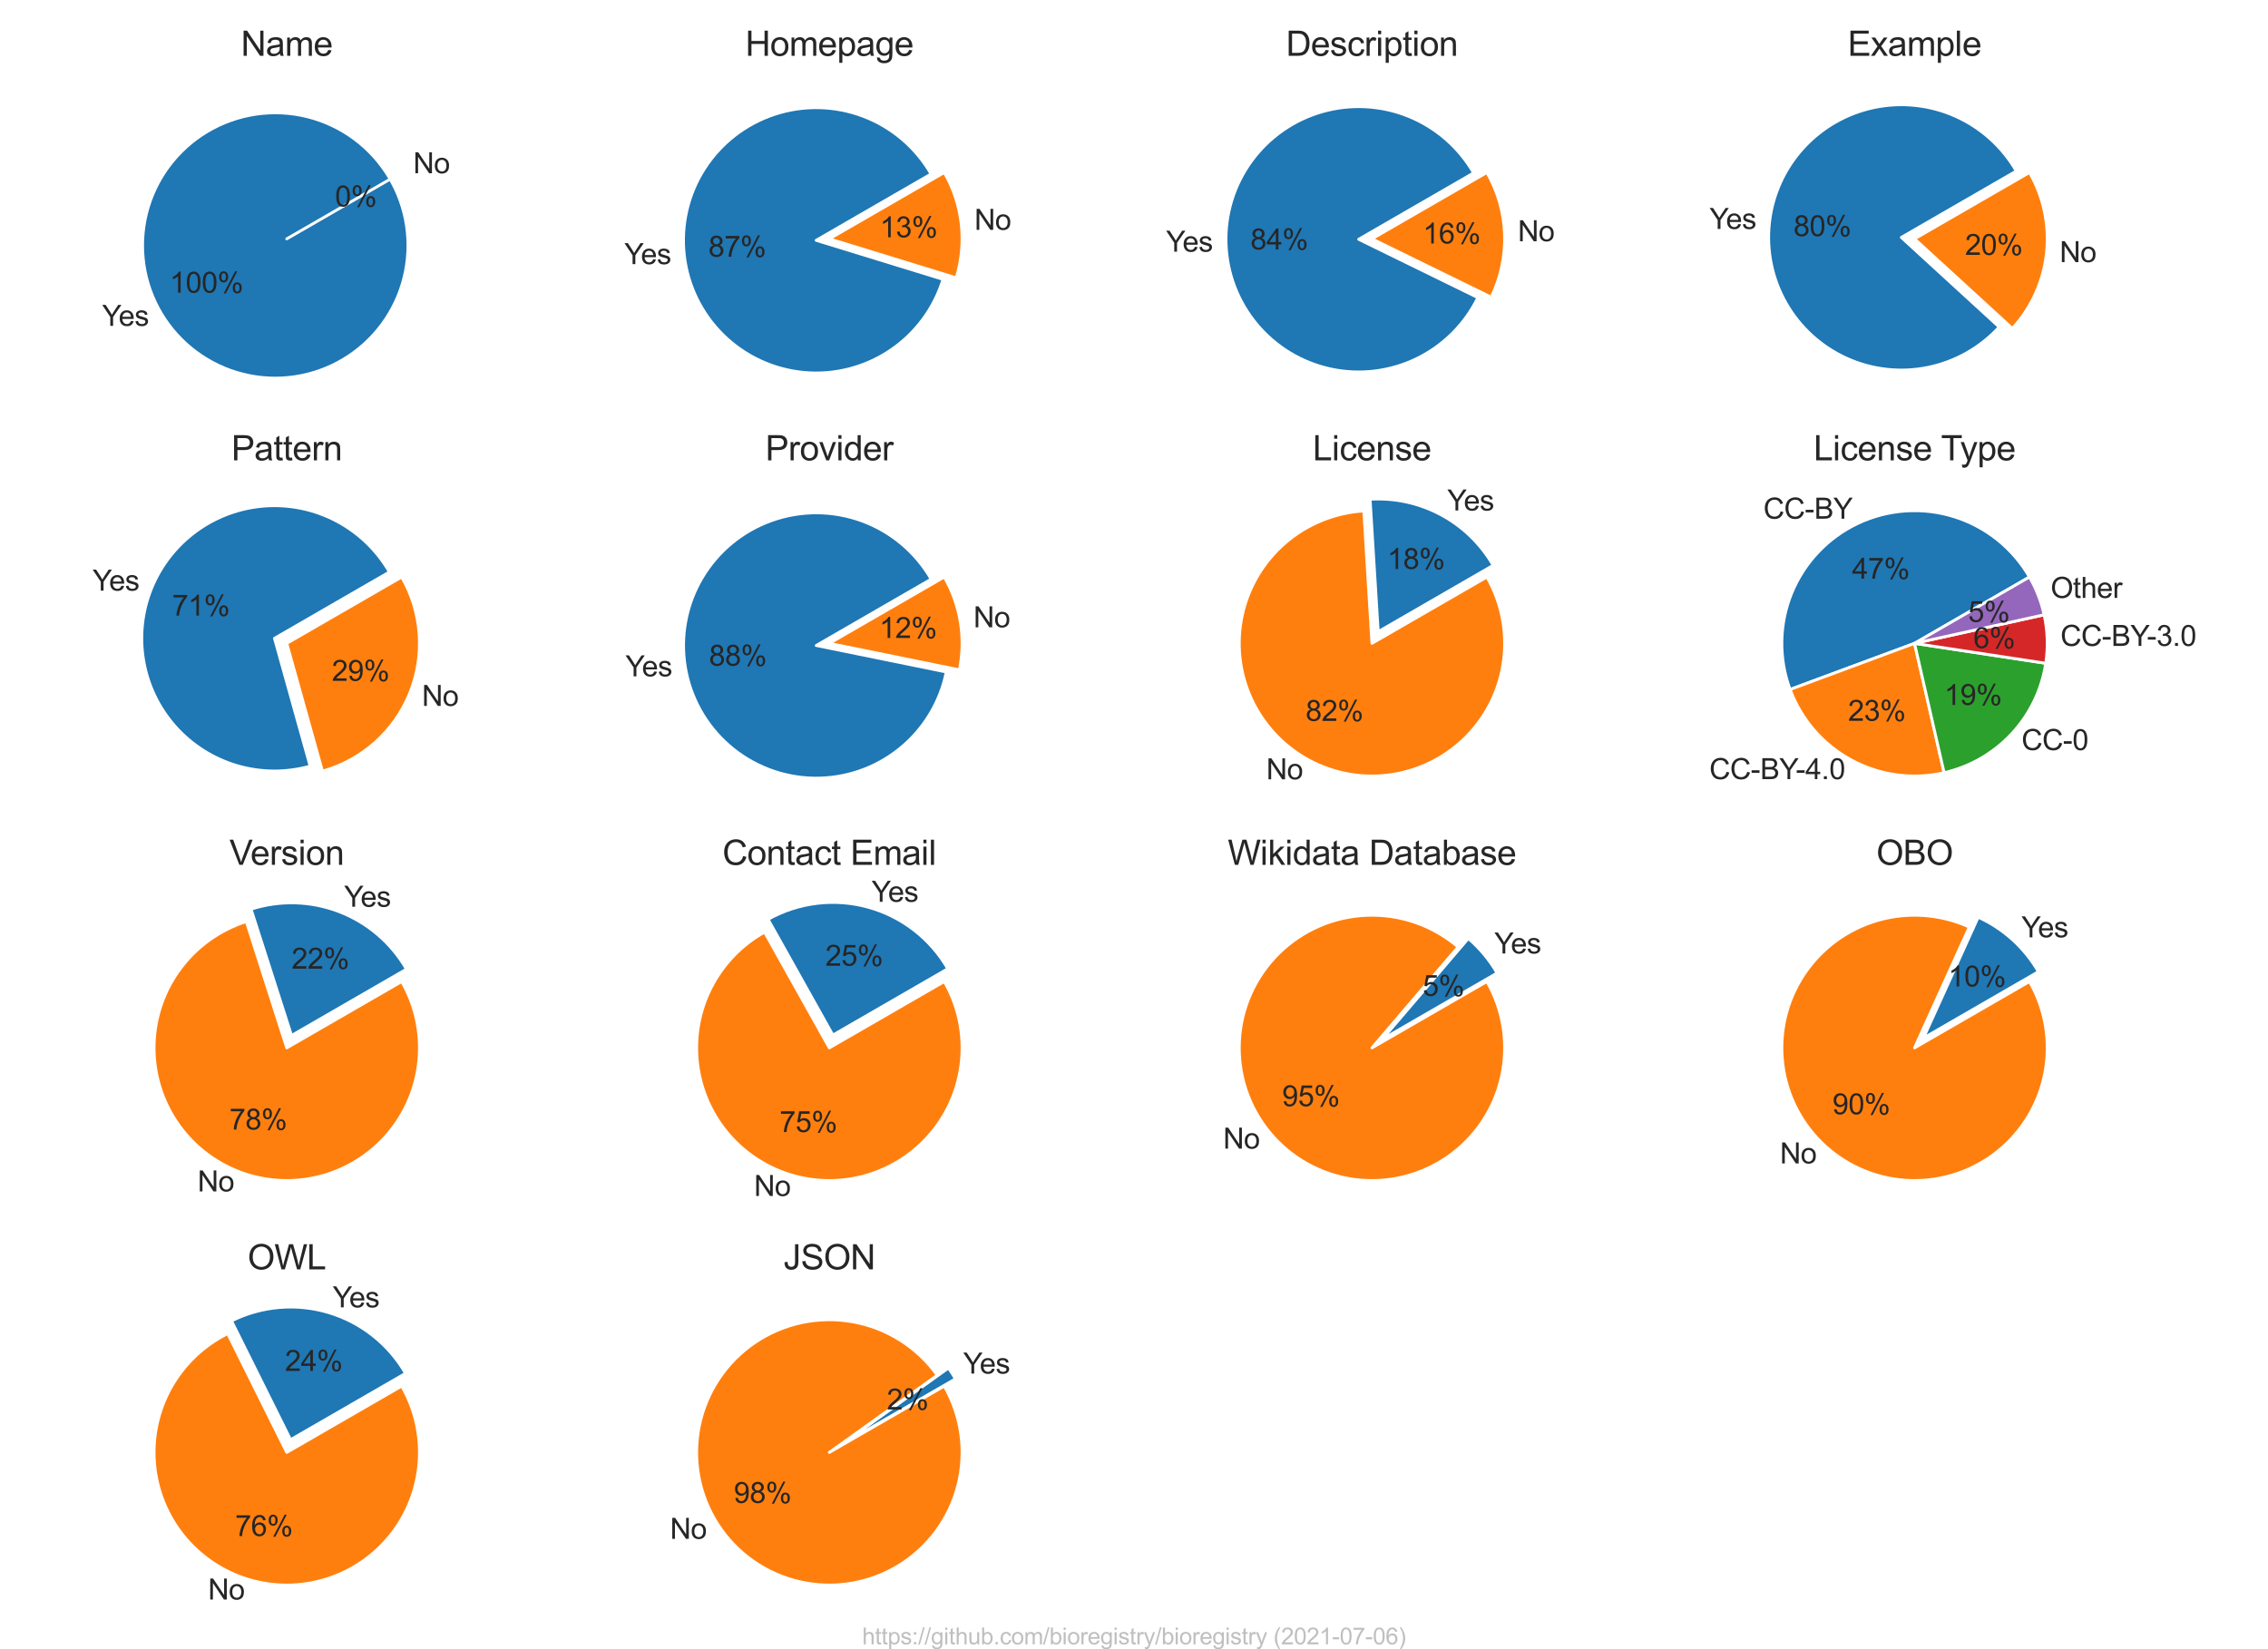<?xml version="1.0" encoding="utf-8" standalone="no"?>
<!DOCTYPE svg PUBLIC "-//W3C//DTD SVG 1.1//EN"
  "http://www.w3.org/Graphics/SVG/1.1/DTD/svg11.dtd">
<svg height="576pt" version="1.1" viewBox="0 0 792 576" width="792pt" xmlns="http://www.w3.org/2000/svg" xmlns:xlink="http://www.w3.org/1999/xlink">
 <defs>
  <style type="text/css">*{stroke-linecap:butt;stroke-linejoin:round;}</style>
 </defs>
 <g id="figure_1">
  <g id="patch_1">
   <path d="M 0 576 
L 792 576 
L 792 0 
L 0 0 
z
" style="fill:#ffffff;"/>
  </g>
  <g id="axes_1">
   <g id="matplotlib.axis_1"/>
   <g id="matplotlib.axis_2"/>
   <g id="patch_2">
    <path d="M 142.464 85.736 
C 142.464 79.651 141.265 73.625 138.936 68.003 
C 136.608 62.381 133.194 57.273 128.892 52.97 
C 124.589 48.667 119.48 45.254 113.858 42.925 
C 108.236 40.596 102.21 39.398 96.125 39.398 
C 90.04 39.398 84.014 40.596 78.392 42.925 
C 72.771 45.254 67.662 48.667 63.359 52.97 
C 59.056 57.273 55.643 62.381 53.314 68.003 
C 50.986 73.625 49.787 79.651 49.787 85.736 
C 49.787 91.821 50.986 97.847 53.314 103.469 
C 55.643 109.091 59.056 114.2 63.359 118.502 
C 67.662 122.805 72.771 126.219 78.392 128.547 
C 84.014 130.876 90.04 132.075 96.125 132.075 
C 102.21 132.075 108.236 130.876 113.858 128.547 
C 119.48 126.219 124.589 122.805 128.892 118.502 
C 133.194 114.2 136.608 109.091 138.936 103.469 
C 141.265 97.847 142.464 91.821 142.464 85.736 
M 96.125 85.736 
M 142.464 85.736 
z
" style="fill:#1f77b4;stroke:#ffffff;stroke-linejoin:miter;"/>
   </g>
   <g id="patch_3">
    <path d="M 140.269 60.25 
C 140.269 60.25 140.269 60.25 140.269 60.25 
L 100.138 83.419 
L 140.269 60.25 
z
" style="fill:#ff7f0e;stroke:#ffffff;stroke-linejoin:miter;"/>
   </g>
   <g id="text_1">
    <!-- Yes -->
    <g style="fill:#262626;" transform="translate(35.663 113.807)scale(0.1 -0.1)">
     <defs>
      <path d="M 1784 0 
L 1784 1941 
L 19 4581 
L 756 4581 
L 1659 3200 
Q 1909 2813 2125 2425 
Q 2331 2784 2625 3234 
L 3513 4581 
L 4219 4581 
L 2391 1941 
L 2391 0 
L 1784 0 
z
" id="ArialMT-59" transform="scale(0.016)"/>
      <path d="M 2694 1069 
L 3275 997 
Q 3138 488 2766 206 
Q 2394 -75 1816 -75 
Q 1088 -75 661 373 
Q 234 822 234 1631 
Q 234 2469 665 2931 
Q 1097 3394 1784 3394 
Q 2450 3394 2872 2941 
Q 3294 2488 3294 1666 
Q 3294 1616 3291 1516 
L 816 1516 
Q 847 969 1125 678 
Q 1403 388 1819 388 
Q 2128 388 2347 550 
Q 2566 713 2694 1069 
z
M 847 1978 
L 2700 1978 
Q 2663 2397 2488 2606 
Q 2219 2931 1791 2931 
Q 1403 2931 1139 2672 
Q 875 2413 847 1978 
z
" id="ArialMT-65" transform="scale(0.016)"/>
      <path d="M 197 991 
L 753 1078 
Q 800 744 1014 566 
Q 1228 388 1613 388 
Q 2000 388 2187 545 
Q 2375 703 2375 916 
Q 2375 1106 2209 1216 
Q 2094 1291 1634 1406 
Q 1016 1563 777 1677 
Q 538 1791 414 1992 
Q 291 2194 291 2438 
Q 291 2659 392 2848 
Q 494 3038 669 3163 
Q 800 3259 1026 3326 
Q 1253 3394 1513 3394 
Q 1903 3394 2198 3281 
Q 2494 3169 2634 2976 
Q 2775 2784 2828 2463 
L 2278 2388 
Q 2241 2644 2061 2787 
Q 1881 2931 1553 2931 
Q 1166 2931 1000 2803 
Q 834 2675 834 2503 
Q 834 2394 903 2306 
Q 972 2216 1119 2156 
Q 1203 2125 1616 2013 
Q 2213 1853 2448 1751 
Q 2684 1650 2818 1456 
Q 2953 1263 2953 975 
Q 2953 694 2789 445 
Q 2625 197 2315 61 
Q 2006 -75 1616 -75 
Q 969 -75 630 194 
Q 291 463 197 991 
z
" id="ArialMT-73" transform="scale(0.016)"/>
     </defs>
     <use xlink:href="#ArialMT-59"/>
     <use x="57.574" xlink:href="#ArialMT-65"/>
     <use x="113.189" xlink:href="#ArialMT-73"/>
    </g>
   </g>
   <g id="text_2">
    <!-- 100% -->
    <g style="fill:#262626;" transform="translate(59.26 102.223)scale(0.1 -0.1)">
     <defs>
      <path d="M 2384 0 
L 1822 0 
L 1822 3584 
Q 1619 3391 1289 3197 
Q 959 3003 697 2906 
L 697 3450 
Q 1169 3672 1522 3987 
Q 1875 4303 2022 4600 
L 2384 4600 
L 2384 0 
z
" id="ArialMT-31" transform="scale(0.016)"/>
      <path d="M 266 2259 
Q 266 3072 433 3567 
Q 600 4063 929 4331 
Q 1259 4600 1759 4600 
Q 2128 4600 2406 4451 
Q 2684 4303 2865 4023 
Q 3047 3744 3150 3342 
Q 3253 2941 3253 2259 
Q 3253 1453 3087 958 
Q 2922 463 2592 192 
Q 2263 -78 1759 -78 
Q 1097 -78 719 397 
Q 266 969 266 2259 
z
M 844 2259 
Q 844 1131 1108 757 
Q 1372 384 1759 384 
Q 2147 384 2411 759 
Q 2675 1134 2675 2259 
Q 2675 3391 2411 3762 
Q 2147 4134 1753 4134 
Q 1366 4134 1134 3806 
Q 844 3388 844 2259 
z
" id="ArialMT-30" transform="scale(0.016)"/>
      <path d="M 372 3481 
Q 372 3972 619 4315 
Q 866 4659 1334 4659 
Q 1766 4659 2048 4351 
Q 2331 4044 2331 3447 
Q 2331 2866 2045 2552 
Q 1759 2238 1341 2238 
Q 925 2238 648 2547 
Q 372 2856 372 3481 
z
M 1350 4272 
Q 1141 4272 1002 4090 
Q 863 3909 863 3425 
Q 863 2984 1003 2804 
Q 1144 2625 1350 2625 
Q 1563 2625 1702 2806 
Q 1841 2988 1841 3469 
Q 1841 3913 1700 4092 
Q 1559 4272 1350 4272 
z
M 1353 -169 
L 3859 4659 
L 4316 4659 
L 1819 -169 
L 1353 -169 
z
M 3334 1075 
Q 3334 1569 3581 1911 
Q 3828 2253 4300 2253 
Q 4731 2253 5014 1945 
Q 5297 1638 5297 1041 
Q 5297 459 5011 145 
Q 4725 -169 4303 -169 
Q 3888 -169 3611 142 
Q 3334 453 3334 1075 
z
M 4316 1866 
Q 4103 1866 3964 1684 
Q 3825 1503 3825 1019 
Q 3825 581 3965 400 
Q 4106 219 4313 219 
Q 4528 219 4667 400 
Q 4806 581 4806 1063 
Q 4806 1506 4665 1686 
Q 4525 1866 4316 1866 
z
" id="ArialMT-25" transform="scale(0.016)"/>
     </defs>
     <use xlink:href="#ArialMT-31"/>
     <use x="55.615" xlink:href="#ArialMT-30"/>
     <use x="111.23" xlink:href="#ArialMT-30"/>
     <use x="166.846" xlink:href="#ArialMT-25"/>
    </g>
   </g>
   <g id="text_3">
    <!-- No -->
    <g style="fill:#262626;" transform="translate(144.282 60.518)scale(0.1 -0.1)">
     <defs>
      <path d="M 488 0 
L 488 4581 
L 1109 4581 
L 3516 984 
L 3516 4581 
L 4097 4581 
L 4097 0 
L 3475 0 
L 1069 3600 
L 1069 0 
L 488 0 
z
" id="ArialMT-4e" transform="scale(0.016)"/>
      <path d="M 213 1659 
Q 213 2581 725 3025 
Q 1153 3394 1769 3394 
Q 2453 3394 2887 2945 
Q 3322 2497 3322 1706 
Q 3322 1066 3130 698 
Q 2938 331 2570 128 
Q 2203 -75 1769 -75 
Q 1072 -75 642 372 
Q 213 819 213 1659 
z
M 791 1659 
Q 791 1022 1069 705 
Q 1347 388 1769 388 
Q 2188 388 2466 706 
Q 2744 1025 2744 1678 
Q 2744 2294 2464 2611 
Q 2184 2928 1769 2928 
Q 1347 2928 1069 2612 
Q 791 2297 791 1659 
z
" id="ArialMT-6f" transform="scale(0.016)"/>
     </defs>
     <use xlink:href="#ArialMT-4e"/>
     <use x="72.217" xlink:href="#ArialMT-6f"/>
    </g>
   </g>
   <g id="text_4">
    <!-- 0% -->
    <g style="fill:#262626;" transform="translate(116.99 72.103)scale(0.1 -0.1)">
     <use xlink:href="#ArialMT-30"/>
     <use x="55.615" xlink:href="#ArialMT-25"/>
    </g>
   </g>
   <g id="text_5">
    <!-- Name -->
    <g style="fill:#262626;" transform="translate(84.134 19.496)scale(0.12 -0.12)">
     <defs>
      <path d="M 2588 409 
Q 2275 144 1986 34 
Q 1697 -75 1366 -75 
Q 819 -75 525 192 
Q 231 459 231 875 
Q 231 1119 342 1320 
Q 453 1522 633 1644 
Q 813 1766 1038 1828 
Q 1203 1872 1538 1913 
Q 2219 1994 2541 2106 
Q 2544 2222 2544 2253 
Q 2544 2597 2384 2738 
Q 2169 2928 1744 2928 
Q 1347 2928 1158 2789 
Q 969 2650 878 2297 
L 328 2372 
Q 403 2725 575 2942 
Q 747 3159 1072 3276 
Q 1397 3394 1825 3394 
Q 2250 3394 2515 3294 
Q 2781 3194 2906 3042 
Q 3031 2891 3081 2659 
Q 3109 2516 3109 2141 
L 3109 1391 
Q 3109 606 3145 398 
Q 3181 191 3288 0 
L 2700 0 
Q 2613 175 2588 409 
z
M 2541 1666 
Q 2234 1541 1622 1453 
Q 1275 1403 1131 1340 
Q 988 1278 909 1158 
Q 831 1038 831 891 
Q 831 666 1001 516 
Q 1172 366 1500 366 
Q 1825 366 2078 508 
Q 2331 650 2450 897 
Q 2541 1088 2541 1459 
L 2541 1666 
z
" id="ArialMT-61" transform="scale(0.016)"/>
      <path d="M 422 0 
L 422 3319 
L 925 3319 
L 925 2853 
Q 1081 3097 1340 3245 
Q 1600 3394 1931 3394 
Q 2300 3394 2536 3241 
Q 2772 3088 2869 2813 
Q 3263 3394 3894 3394 
Q 4388 3394 4653 3120 
Q 4919 2847 4919 2278 
L 4919 0 
L 4359 0 
L 4359 2091 
Q 4359 2428 4304 2576 
Q 4250 2725 4106 2815 
Q 3963 2906 3769 2906 
Q 3419 2906 3187 2673 
Q 2956 2441 2956 1928 
L 2956 0 
L 2394 0 
L 2394 2156 
Q 2394 2531 2256 2718 
Q 2119 2906 1806 2906 
Q 1569 2906 1367 2781 
Q 1166 2656 1075 2415 
Q 984 2175 984 1722 
L 984 0 
L 422 0 
z
" id="ArialMT-6d" transform="scale(0.016)"/>
     </defs>
     <use xlink:href="#ArialMT-4e"/>
     <use x="72.217" xlink:href="#ArialMT-61"/>
     <use x="127.832" xlink:href="#ArialMT-6d"/>
     <use x="211.133" xlink:href="#ArialMT-65"/>
    </g>
   </g>
  </g>
  <g id="axes_2">
   <g id="matplotlib.axis_3"/>
   <g id="matplotlib.axis_4"/>
   <g id="patch_4">
    <path d="M 325.141 60.771 
C 322.498 56.194 319.092 52.103 315.07 48.674 
C 311.048 45.246 306.469 42.531 301.531 40.647 
C 296.593 38.762 291.37 37.737 286.086 37.614 
C 280.802 37.492 275.537 38.274 270.517 39.927 
C 265.497 41.58 260.797 44.08 256.62 47.318 
C 252.443 50.556 248.851 54.485 245.999 58.934 
C 243.147 63.383 241.077 68.288 239.879 73.436 
C 238.681 78.583 238.372 83.898 238.966 89.149 
C 239.56 94.401 241.048 99.512 243.366 104.262 
C 245.684 109.011 248.797 113.33 252.571 117.03 
C 256.345 120.729 260.724 123.756 265.519 125.98 
C 270.313 128.203 275.453 129.589 280.716 130.079 
C 285.978 130.569 291.285 130.155 296.408 128.855 
C 301.531 127.555 306.393 125.388 310.785 122.449 
C 315.177 119.509 319.034 115.84 322.189 111.599 
C 325.343 107.359 327.749 102.61 329.303 97.559 
L 285.011 83.94 
L 325.141 60.771 
z
" style="fill:#1f77b4;stroke:#ffffff;stroke-linejoin:miter;"/>
   </g>
   <g id="patch_5">
    <path d="M 333.907 97.038 
C 335.779 90.949 336.376 84.54 335.66 78.21 
C 334.944 71.881 332.93 65.766 329.745 60.25 
L 289.615 83.419 
L 333.907 97.038 
z
" style="fill:#ff7f0e;stroke:#ffffff;stroke-linejoin:miter;"/>
   </g>
   <g id="text_6">
    <!-- Yes -->
    <g style="fill:#262626;" transform="translate(218.043 92.255)scale(0.1 -0.1)">
     <use xlink:href="#ArialMT-59"/>
     <use x="57.574" xlink:href="#ArialMT-65"/>
     <use x="113.189" xlink:href="#ArialMT-73"/>
    </g>
   </g>
   <g id="text_7">
    <!-- 87% -->
    <g style="fill:#262626;" transform="translate(247.377 89.651)scale(0.1 -0.1)">
     <defs>
      <path d="M 1131 2484 
Q 781 2613 612 2850 
Q 444 3088 444 3419 
Q 444 3919 803 4259 
Q 1163 4600 1759 4600 
Q 2359 4600 2725 4251 
Q 3091 3903 3091 3403 
Q 3091 3084 2923 2848 
Q 2756 2613 2416 2484 
Q 2838 2347 3058 2040 
Q 3278 1734 3278 1309 
Q 3278 722 2862 322 
Q 2447 -78 1769 -78 
Q 1091 -78 675 323 
Q 259 725 259 1325 
Q 259 1772 486 2073 
Q 713 2375 1131 2484 
z
M 1019 3438 
Q 1019 3113 1228 2906 
Q 1438 2700 1772 2700 
Q 2097 2700 2305 2904 
Q 2513 3109 2513 3406 
Q 2513 3716 2298 3927 
Q 2084 4138 1766 4138 
Q 1444 4138 1231 3931 
Q 1019 3725 1019 3438 
z
M 838 1322 
Q 838 1081 952 856 
Q 1066 631 1291 507 
Q 1516 384 1775 384 
Q 2178 384 2440 643 
Q 2703 903 2703 1303 
Q 2703 1709 2433 1975 
Q 2163 2241 1756 2241 
Q 1359 2241 1098 1978 
Q 838 1716 838 1322 
z
" id="ArialMT-38" transform="scale(0.016)"/>
      <path d="M 303 3981 
L 303 4522 
L 3269 4522 
L 3269 4084 
Q 2831 3619 2401 2847 
Q 1972 2075 1738 1259 
Q 1569 684 1522 0 
L 944 0 
Q 953 541 1156 1306 
Q 1359 2072 1739 2783 
Q 2119 3494 2547 3981 
L 303 3981 
z
" id="ArialMT-37" transform="scale(0.016)"/>
     </defs>
     <use xlink:href="#ArialMT-38"/>
     <use x="55.615" xlink:href="#ArialMT-37"/>
     <use x="111.23" xlink:href="#ArialMT-25"/>
    </g>
   </g>
   <g id="text_8">
    <!-- No -->
    <g style="fill:#262626;" transform="translate(340.264 80.274)scale(0.1 -0.1)">
     <use xlink:href="#ArialMT-4e"/>
     <use x="72.217" xlink:href="#ArialMT-6f"/>
    </g>
   </g>
   <g id="text_9">
    <!-- 13% -->
    <g style="fill:#262626;" transform="translate(307.235 82.879)scale(0.1 -0.1)">
     <defs>
      <path d="M 269 1209 
L 831 1284 
Q 928 806 1161 595 
Q 1394 384 1728 384 
Q 2125 384 2398 659 
Q 2672 934 2672 1341 
Q 2672 1728 2419 1979 
Q 2166 2231 1775 2231 
Q 1616 2231 1378 2169 
L 1441 2663 
Q 1497 2656 1531 2656 
Q 1891 2656 2178 2843 
Q 2466 3031 2466 3422 
Q 2466 3731 2256 3934 
Q 2047 4138 1716 4138 
Q 1388 4138 1169 3931 
Q 950 3725 888 3313 
L 325 3413 
Q 428 3978 793 4289 
Q 1159 4600 1703 4600 
Q 2078 4600 2393 4439 
Q 2709 4278 2876 4000 
Q 3044 3722 3044 3409 
Q 3044 3113 2884 2869 
Q 2725 2625 2413 2481 
Q 2819 2388 3044 2092 
Q 3269 1797 3269 1353 
Q 3269 753 2831 336 
Q 2394 -81 1725 -81 
Q 1122 -81 723 278 
Q 325 638 269 1209 
z
" id="ArialMT-33" transform="scale(0.016)"/>
     </defs>
     <use xlink:href="#ArialMT-31"/>
     <use x="55.615" xlink:href="#ArialMT-33"/>
     <use x="111.23" xlink:href="#ArialMT-25"/>
    </g>
   </g>
   <g id="text_10">
    <!-- Homepage -->
    <g style="fill:#262626;" transform="translate(260.265 19.496)scale(0.12 -0.12)">
     <defs>
      <path d="M 513 0 
L 513 4581 
L 1119 4581 
L 1119 2700 
L 3500 2700 
L 3500 4581 
L 4106 4581 
L 4106 0 
L 3500 0 
L 3500 2159 
L 1119 2159 
L 1119 0 
L 513 0 
z
" id="ArialMT-48" transform="scale(0.016)"/>
      <path d="M 422 -1272 
L 422 3319 
L 934 3319 
L 934 2888 
Q 1116 3141 1344 3267 
Q 1572 3394 1897 3394 
Q 2322 3394 2647 3175 
Q 2972 2956 3137 2557 
Q 3303 2159 3303 1684 
Q 3303 1175 3120 767 
Q 2938 359 2589 142 
Q 2241 -75 1856 -75 
Q 1575 -75 1351 44 
Q 1128 163 984 344 
L 984 -1272 
L 422 -1272 
z
M 931 1641 
Q 931 1000 1190 694 
Q 1450 388 1819 388 
Q 2194 388 2461 705 
Q 2728 1022 2728 1688 
Q 2728 2322 2467 2637 
Q 2206 2953 1844 2953 
Q 1484 2953 1207 2617 
Q 931 2281 931 1641 
z
" id="ArialMT-70" transform="scale(0.016)"/>
      <path d="M 319 -275 
L 866 -356 
Q 900 -609 1056 -725 
Q 1266 -881 1628 -881 
Q 2019 -881 2231 -725 
Q 2444 -569 2519 -288 
Q 2563 -116 2559 434 
Q 2191 0 1641 0 
Q 956 0 581 494 
Q 206 988 206 1678 
Q 206 2153 378 2554 
Q 550 2956 876 3175 
Q 1203 3394 1644 3394 
Q 2231 3394 2613 2919 
L 2613 3319 
L 3131 3319 
L 3131 450 
Q 3131 -325 2973 -648 
Q 2816 -972 2473 -1159 
Q 2131 -1347 1631 -1347 
Q 1038 -1347 672 -1080 
Q 306 -813 319 -275 
z
M 784 1719 
Q 784 1066 1043 766 
Q 1303 466 1694 466 
Q 2081 466 2343 764 
Q 2606 1063 2606 1700 
Q 2606 2309 2336 2618 
Q 2066 2928 1684 2928 
Q 1309 2928 1046 2623 
Q 784 2319 784 1719 
z
" id="ArialMT-67" transform="scale(0.016)"/>
     </defs>
     <use xlink:href="#ArialMT-48"/>
     <use x="72.217" xlink:href="#ArialMT-6f"/>
     <use x="127.832" xlink:href="#ArialMT-6d"/>
     <use x="211.133" xlink:href="#ArialMT-65"/>
     <use x="266.748" xlink:href="#ArialMT-70"/>
     <use x="322.363" xlink:href="#ArialMT-61"/>
     <use x="377.979" xlink:href="#ArialMT-67"/>
     <use x="433.594" xlink:href="#ArialMT-65"/>
    </g>
   </g>
  </g>
  <g id="axes_3">
   <g id="matplotlib.axis_5"/>
   <g id="matplotlib.axis_6"/>
   <g id="patch_6">
    <path d="M 514.591 60.409 
C 512.025 55.964 508.738 51.976 504.864 48.608 
C 500.991 45.241 496.585 42.54 491.827 40.617 
C 487.068 38.693 482.023 37.573 476.897 37.304 
C 471.772 37.034 466.637 37.617 461.703 39.03 
C 456.769 40.443 452.103 42.667 447.898 45.609 
C 443.692 48.551 440.005 52.171 436.986 56.322 
C 433.967 60.473 431.659 65.097 430.155 70.004 
C 428.652 74.912 427.974 80.035 428.15 85.164 
C 428.325 90.294 429.352 95.359 431.188 100.152 
C 433.024 104.945 435.643 109.4 438.939 113.334 
C 442.235 117.269 446.162 120.628 450.559 123.276 
C 454.956 125.923 459.762 127.822 464.782 128.894 
C 469.801 129.966 474.964 130.197 480.059 129.577 
C 485.154 128.957 490.11 127.495 494.726 125.25 
C 499.342 123.005 503.553 120.009 507.186 116.385 
C 510.82 112.76 513.827 108.556 516.083 103.946 
L 474.461 83.578 
L 514.591 60.409 
z
" style="fill:#1f77b4;stroke:#ffffff;stroke-linejoin:miter;"/>
   </g>
   <g id="patch_7">
    <path d="M 520.714 103.788 
C 524.053 96.965 525.663 89.424 525.403 81.833 
C 525.143 74.241 523.02 66.828 519.222 60.25 
L 479.092 83.419 
L 520.714 103.788 
z
" style="fill:#ff7f0e;stroke:#ffffff;stroke-linejoin:miter;"/>
   </g>
   <g id="text_11">
    <!-- Yes -->
    <g style="fill:#262626;" transform="translate(407.2 87.908)scale(0.1 -0.1)">
     <use xlink:href="#ArialMT-59"/>
     <use x="57.574" xlink:href="#ArialMT-65"/>
     <use x="113.189" xlink:href="#ArialMT-73"/>
    </g>
   </g>
   <g id="text_12">
    <!-- 84% -->
    <g style="fill:#262626;" transform="translate(436.667 87.115)scale(0.1 -0.1)">
     <defs>
      <path d="M 2069 0 
L 2069 1097 
L 81 1097 
L 81 1613 
L 2172 4581 
L 2631 4581 
L 2631 1613 
L 3250 1613 
L 3250 1097 
L 2631 1097 
L 2631 0 
L 2069 0 
z
M 2069 1613 
L 2069 3678 
L 634 1613 
L 2069 1613 
z
" id="ArialMT-34" transform="scale(0.016)"/>
     </defs>
     <use xlink:href="#ArialMT-38"/>
     <use x="55.615" xlink:href="#ArialMT-34"/>
     <use x="111.23" xlink:href="#ArialMT-25"/>
    </g>
   </g>
   <g id="text_13">
    <!-- No -->
    <g style="fill:#262626;" transform="translate(530.034 84.259)scale(0.1 -0.1)">
     <use xlink:href="#ArialMT-4e"/>
     <use x="72.217" xlink:href="#ArialMT-6f"/>
    </g>
   </g>
   <g id="text_14">
    <!-- 16% -->
    <g style="fill:#262626;" transform="translate(496.872 85.052)scale(0.1 -0.1)">
     <defs>
      <path d="M 3184 3459 
L 2625 3416 
Q 2550 3747 2413 3897 
Q 2184 4138 1850 4138 
Q 1581 4138 1378 3988 
Q 1113 3794 959 3422 
Q 806 3050 800 2363 
Q 1003 2672 1297 2822 
Q 1591 2972 1913 2972 
Q 2475 2972 2870 2558 
Q 3266 2144 3266 1488 
Q 3266 1056 3080 686 
Q 2894 316 2569 119 
Q 2244 -78 1831 -78 
Q 1128 -78 684 439 
Q 241 956 241 2144 
Q 241 3472 731 4075 
Q 1159 4600 1884 4600 
Q 2425 4600 2770 4297 
Q 3116 3994 3184 3459 
z
M 888 1484 
Q 888 1194 1011 928 
Q 1134 663 1356 523 
Q 1578 384 1822 384 
Q 2178 384 2434 671 
Q 2691 959 2691 1453 
Q 2691 1928 2437 2201 
Q 2184 2475 1800 2475 
Q 1419 2475 1153 2201 
Q 888 1928 888 1484 
z
" id="ArialMT-36" transform="scale(0.016)"/>
     </defs>
     <use xlink:href="#ArialMT-31"/>
     <use x="55.615" xlink:href="#ArialMT-36"/>
     <use x="111.23" xlink:href="#ArialMT-25"/>
    </g>
   </g>
   <g id="text_15">
    <!-- Description -->
    <g style="fill:#262626;" transform="translate(449.082 19.496)scale(0.12 -0.12)">
     <defs>
      <path d="M 494 0 
L 494 4581 
L 2072 4581 
Q 2606 4581 2888 4516 
Q 3281 4425 3559 4188 
Q 3922 3881 4101 3404 
Q 4281 2928 4281 2316 
Q 4281 1794 4159 1391 
Q 4038 988 3847 723 
Q 3656 459 3429 307 
Q 3203 156 2883 78 
Q 2563 0 2147 0 
L 494 0 
z
M 1100 541 
L 2078 541 
Q 2531 541 2789 625 
Q 3047 709 3200 863 
Q 3416 1078 3536 1442 
Q 3656 1806 3656 2325 
Q 3656 3044 3420 3430 
Q 3184 3816 2847 3947 
Q 2603 4041 2063 4041 
L 1100 4041 
L 1100 541 
z
" id="ArialMT-44" transform="scale(0.016)"/>
      <path d="M 2588 1216 
L 3141 1144 
Q 3050 572 2676 248 
Q 2303 -75 1759 -75 
Q 1078 -75 664 370 
Q 250 816 250 1647 
Q 250 2184 428 2587 
Q 606 2991 970 3192 
Q 1334 3394 1763 3394 
Q 2303 3394 2647 3120 
Q 2991 2847 3088 2344 
L 2541 2259 
Q 2463 2594 2264 2762 
Q 2066 2931 1784 2931 
Q 1359 2931 1093 2626 
Q 828 2322 828 1663 
Q 828 994 1084 691 
Q 1341 388 1753 388 
Q 2084 388 2306 591 
Q 2528 794 2588 1216 
z
" id="ArialMT-63" transform="scale(0.016)"/>
      <path d="M 416 0 
L 416 3319 
L 922 3319 
L 922 2816 
Q 1116 3169 1280 3281 
Q 1444 3394 1641 3394 
Q 1925 3394 2219 3213 
L 2025 2691 
Q 1819 2813 1613 2813 
Q 1428 2813 1281 2702 
Q 1134 2591 1072 2394 
Q 978 2094 978 1738 
L 978 0 
L 416 0 
z
" id="ArialMT-72" transform="scale(0.016)"/>
      <path d="M 425 3934 
L 425 4581 
L 988 4581 
L 988 3934 
L 425 3934 
z
M 425 0 
L 425 3319 
L 988 3319 
L 988 0 
L 425 0 
z
" id="ArialMT-69" transform="scale(0.016)"/>
      <path d="M 1650 503 
L 1731 6 
Q 1494 -44 1306 -44 
Q 1000 -44 831 53 
Q 663 150 594 308 
Q 525 466 525 972 
L 525 2881 
L 113 2881 
L 113 3319 
L 525 3319 
L 525 4141 
L 1084 4478 
L 1084 3319 
L 1650 3319 
L 1650 2881 
L 1084 2881 
L 1084 941 
Q 1084 700 1114 631 
Q 1144 563 1211 522 
Q 1278 481 1403 481 
Q 1497 481 1650 503 
z
" id="ArialMT-74" transform="scale(0.016)"/>
      <path d="M 422 0 
L 422 3319 
L 928 3319 
L 928 2847 
Q 1294 3394 1984 3394 
Q 2284 3394 2536 3286 
Q 2788 3178 2913 3003 
Q 3038 2828 3088 2588 
Q 3119 2431 3119 2041 
L 3119 0 
L 2556 0 
L 2556 2019 
Q 2556 2363 2490 2533 
Q 2425 2703 2258 2804 
Q 2091 2906 1866 2906 
Q 1506 2906 1245 2678 
Q 984 2450 984 1813 
L 984 0 
L 422 0 
z
" id="ArialMT-6e" transform="scale(0.016)"/>
     </defs>
     <use xlink:href="#ArialMT-44"/>
     <use x="72.217" xlink:href="#ArialMT-65"/>
     <use x="127.832" xlink:href="#ArialMT-73"/>
     <use x="177.832" xlink:href="#ArialMT-63"/>
     <use x="227.832" xlink:href="#ArialMT-72"/>
     <use x="261.133" xlink:href="#ArialMT-69"/>
     <use x="283.35" xlink:href="#ArialMT-70"/>
     <use x="338.965" xlink:href="#ArialMT-74"/>
     <use x="366.748" xlink:href="#ArialMT-69"/>
     <use x="388.965" xlink:href="#ArialMT-6f"/>
     <use x="444.58" xlink:href="#ArialMT-6e"/>
    </g>
   </g>
  </g>
  <g id="axes_4">
   <g id="matplotlib.axis_7"/>
   <g id="matplotlib.axis_8"/>
   <g id="patch_8">
    <path d="M 704.093 59.746 
C 701.666 55.542 698.593 51.746 694.987 48.496 
C 691.382 45.246 687.288 42.582 682.856 40.603 
C 678.423 38.624 673.708 37.354 668.881 36.838 
C 664.054 36.323 659.176 36.569 654.426 37.568 
C 649.676 38.567 645.112 40.307 640.902 42.722 
C 636.691 45.138 632.887 48.2 629.627 51.797 
C 626.367 55.394 623.693 59.48 621.702 63.907 
C 619.711 68.334 618.428 73.047 617.899 77.872 
C 617.371 82.697 617.604 87.576 618.59 92.329 
C 619.576 97.081 621.303 101.65 623.708 105.867 
C 626.112 110.084 629.164 113.897 632.752 117.166 
C 636.34 120.435 640.419 123.121 644.841 125.124 
C 649.262 127.127 653.971 128.423 658.795 128.964 
C 663.619 129.506 668.498 129.286 673.253 128.312 
C 678.009 127.339 682.582 125.625 686.805 123.232 
C 691.029 120.839 694.85 117.797 698.129 114.218 
L 663.962 82.915 
L 704.093 59.746 
z
" style="fill:#1f77b4;stroke:#ffffff;stroke-linejoin:miter;"/>
   </g>
   <g id="patch_9">
    <path d="M 702.735 114.722 
C 709.391 107.458 713.56 98.256 714.632 88.462 
C 715.704 78.668 713.625 68.783 708.699 60.25 
L 668.569 83.419 
L 702.735 114.722 
z
" style="fill:#ff7f0e;stroke:#ffffff;stroke-linejoin:miter;"/>
   </g>
   <g id="text_16">
    <!-- Yes -->
    <g style="fill:#262626;" transform="translate(596.974 79.953)scale(0.1 -0.1)">
     <use xlink:href="#ArialMT-59"/>
     <use x="57.574" xlink:href="#ArialMT-65"/>
     <use x="113.189" xlink:href="#ArialMT-73"/>
    </g>
   </g>
   <g id="text_17">
    <!-- 80% -->
    <g style="fill:#262626;" transform="translate(626.317 82.474)scale(0.1 -0.1)">
     <use xlink:href="#ArialMT-38"/>
     <use x="55.615" xlink:href="#ArialMT-30"/>
     <use x="111.23" xlink:href="#ArialMT-25"/>
    </g>
   </g>
   <g id="text_18">
    <!-- No -->
    <g style="fill:#262626;" transform="translate(719.238 91.552)scale(0.1 -0.1)">
     <use xlink:href="#ArialMT-4e"/>
     <use x="72.217" xlink:href="#ArialMT-6f"/>
    </g>
   </g>
   <g id="text_19">
    <!-- 20% -->
    <g style="fill:#262626;" transform="translate(686.2 89.03)scale(0.1 -0.1)">
     <defs>
      <path d="M 3222 541 
L 3222 0 
L 194 0 
Q 188 203 259 391 
Q 375 700 629 1000 
Q 884 1300 1366 1694 
Q 2113 2306 2375 2664 
Q 2638 3022 2638 3341 
Q 2638 3675 2398 3904 
Q 2159 4134 1775 4134 
Q 1369 4134 1125 3890 
Q 881 3647 878 3216 
L 300 3275 
Q 359 3922 746 4261 
Q 1134 4600 1788 4600 
Q 2447 4600 2831 4234 
Q 3216 3869 3216 3328 
Q 3216 3053 3103 2787 
Q 2991 2522 2730 2228 
Q 2469 1934 1863 1422 
Q 1356 997 1212 845 
Q 1069 694 975 541 
L 3222 541 
z
" id="ArialMT-32" transform="scale(0.016)"/>
     </defs>
     <use xlink:href="#ArialMT-32"/>
     <use x="55.615" xlink:href="#ArialMT-30"/>
     <use x="111.23" xlink:href="#ArialMT-25"/>
    </g>
   </g>
   <g id="text_20">
    <!-- Example -->
    <g style="fill:#262626;" transform="translate(645.226 19.496)scale(0.12 -0.12)">
     <defs>
      <path d="M 506 0 
L 506 4581 
L 3819 4581 
L 3819 4041 
L 1113 4041 
L 1113 2638 
L 3647 2638 
L 3647 2100 
L 1113 2100 
L 1113 541 
L 3925 541 
L 3925 0 
L 506 0 
z
" id="ArialMT-45" transform="scale(0.016)"/>
      <path d="M 47 0 
L 1259 1725 
L 138 3319 
L 841 3319 
L 1350 2541 
Q 1494 2319 1581 2169 
Q 1719 2375 1834 2534 
L 2394 3319 
L 3066 3319 
L 1919 1756 
L 3153 0 
L 2463 0 
L 1781 1031 
L 1600 1309 
L 728 0 
L 47 0 
z
" id="ArialMT-78" transform="scale(0.016)"/>
      <path d="M 409 0 
L 409 4581 
L 972 4581 
L 972 0 
L 409 0 
z
" id="ArialMT-6c" transform="scale(0.016)"/>
     </defs>
     <use xlink:href="#ArialMT-45"/>
     <use x="66.699" xlink:href="#ArialMT-78"/>
     <use x="116.699" xlink:href="#ArialMT-61"/>
     <use x="172.314" xlink:href="#ArialMT-6d"/>
     <use x="255.615" xlink:href="#ArialMT-70"/>
     <use x="311.23" xlink:href="#ArialMT-6c"/>
     <use x="333.447" xlink:href="#ArialMT-65"/>
    </g>
   </g>
  </g>
  <g id="axes_5">
   <g id="matplotlib.axis_9"/>
   <g id="matplotlib.axis_10"/>
   <g id="patch_10">
    <path d="M 135.978 199.785 
C 131.644 192.278 125.289 186.135 117.639 182.059 
C 109.989 177.983 101.346 176.134 92.698 176.723 
C 84.049 177.312 75.737 180.317 68.711 185.393 
C 61.684 190.47 56.221 197.418 52.946 205.443 
C 49.67 213.469 48.711 222.255 50.179 230.798 
C 51.646 239.342 55.482 247.304 61.248 253.777 
C 67.014 260.25 74.482 264.976 82.8 267.417 
C 91.117 269.858 99.955 269.917 108.305 267.587 
L 95.848 222.954 
L 135.978 199.785 
z
" style="fill:#1f77b4;stroke:#ffffff;stroke-linejoin:miter;"/>
   </g>
   <g id="patch_11">
    <path d="M 112.595 269.338 
C 119.402 267.438 125.684 264.006 130.961 259.306 
C 136.238 254.605 140.37 248.759 143.041 242.216 
C 145.711 235.673 146.85 228.605 146.37 221.555 
C 145.889 214.504 143.802 207.656 140.269 201.536 
L 100.138 224.705 
L 112.595 269.338 
z
" style="fill:#ff7f0e;stroke:#ffffff;stroke-linejoin:miter;"/>
   </g>
   <g id="text_21">
    <!-- Yes -->
    <g style="fill:#262626;" transform="translate(32.337 206.277)scale(0.1 -0.1)">
     <use xlink:href="#ArialMT-59"/>
     <use x="57.574" xlink:href="#ArialMT-65"/>
     <use x="113.189" xlink:href="#ArialMT-73"/>
    </g>
   </g>
   <g id="text_22">
    <!-- 71% -->
    <g style="fill:#262626;" transform="translate(60.1 215.033)scale(0.1 -0.1)">
     <use xlink:href="#ArialMT-37"/>
     <use x="55.615" xlink:href="#ArialMT-31"/>
     <use x="111.23" xlink:href="#ArialMT-25"/>
    </g>
   </g>
   <g id="text_23">
    <!-- No -->
    <g style="fill:#262626;" transform="translate(147.331 246.552)scale(0.1 -0.1)">
     <use xlink:href="#ArialMT-4e"/>
     <use x="72.217" xlink:href="#ArialMT-6f"/>
    </g>
   </g>
   <g id="text_24">
    <!-- 29% -->
    <g style="fill:#262626;" transform="translate(115.873 237.797)scale(0.1 -0.1)">
     <defs>
      <path d="M 350 1059 
L 891 1109 
Q 959 728 1153 556 
Q 1347 384 1650 384 
Q 1909 384 2104 503 
Q 2300 622 2425 820 
Q 2550 1019 2634 1356 
Q 2719 1694 2719 2044 
Q 2719 2081 2716 2156 
Q 2547 1888 2255 1720 
Q 1963 1553 1622 1553 
Q 1053 1553 659 1965 
Q 266 2378 266 3053 
Q 266 3750 677 4175 
Q 1088 4600 1706 4600 
Q 2153 4600 2523 4359 
Q 2894 4119 3086 3673 
Q 3278 3228 3278 2384 
Q 3278 1506 3087 986 
Q 2897 466 2520 194 
Q 2144 -78 1638 -78 
Q 1100 -78 759 220 
Q 419 519 350 1059 
z
M 2653 3081 
Q 2653 3566 2395 3850 
Q 2138 4134 1775 4134 
Q 1400 4134 1122 3828 
Q 844 3522 844 3034 
Q 844 2597 1108 2323 
Q 1372 2050 1759 2050 
Q 2150 2050 2401 2323 
Q 2653 2597 2653 3081 
z
" id="ArialMT-39" transform="scale(0.016)"/>
     </defs>
     <use xlink:href="#ArialMT-32"/>
     <use x="55.615" xlink:href="#ArialMT-39"/>
     <use x="111.23" xlink:href="#ArialMT-25"/>
    </g>
   </g>
   <g id="text_25">
    <!-- Pattern -->
    <g style="fill:#262626;" transform="translate(80.795 160.782)scale(0.12 -0.12)">
     <defs>
      <path d="M 494 0 
L 494 4581 
L 2222 4581 
Q 2678 4581 2919 4538 
Q 3256 4481 3484 4323 
Q 3713 4166 3852 3881 
Q 3991 3597 3991 3256 
Q 3991 2672 3619 2267 
Q 3247 1863 2275 1863 
L 1100 1863 
L 1100 0 
L 494 0 
z
M 1100 2403 
L 2284 2403 
Q 2872 2403 3119 2622 
Q 3366 2841 3366 3238 
Q 3366 3525 3220 3729 
Q 3075 3934 2838 4000 
Q 2684 4041 2272 4041 
L 1100 4041 
L 1100 2403 
z
" id="ArialMT-50" transform="scale(0.016)"/>
     </defs>
     <use xlink:href="#ArialMT-50"/>
     <use x="66.699" xlink:href="#ArialMT-61"/>
     <use x="122.314" xlink:href="#ArialMT-74"/>
     <use x="150.098" xlink:href="#ArialMT-74"/>
     <use x="177.881" xlink:href="#ArialMT-65"/>
     <use x="233.496" xlink:href="#ArialMT-72"/>
     <use x="266.797" xlink:href="#ArialMT-6e"/>
    </g>
   </g>
  </g>
  <g id="axes_6">
   <g id="matplotlib.axis_11"/>
   <g id="matplotlib.axis_12"/>
   <g id="patch_12">
    <path d="M 325.172 202.28 
C 322.482 197.621 319.001 193.466 314.886 190.001 
C 310.771 186.537 306.083 183.815 301.034 181.958 
C 295.985 180.102 290.651 179.138 285.271 179.112 
C 279.892 179.085 274.548 179.995 269.481 181.802 
C 264.414 183.608 259.699 186.284 255.55 189.707 
C 251.401 193.131 247.879 197.252 245.143 201.884 
C 242.407 206.516 240.499 211.589 239.503 216.876 
C 238.508 222.162 238.441 227.582 239.305 232.892 
C 240.169 238.202 241.951 243.321 244.571 248.019 
C 247.191 252.718 250.61 256.924 254.673 260.45 
C 258.737 263.975 263.383 266.767 268.404 268.698 
C 273.425 270.63 278.744 271.672 284.123 271.779 
C 289.501 271.885 294.858 271.055 299.951 269.324 
C 305.045 267.593 309.798 264.988 313.998 261.626 
C 318.198 258.264 321.781 254.197 324.585 249.606 
C 327.39 245.015 329.373 239.971 330.447 234.699 
L 285.041 225.449 
L 325.172 202.28 
z
" style="fill:#1f77b4;stroke:#ffffff;stroke-linejoin:miter;"/>
   </g>
   <g id="patch_13">
    <path d="M 335.021 233.955 
C 336.141 228.457 336.253 222.801 335.352 217.262 
C 334.451 211.724 332.551 206.395 329.745 201.536 
L 289.615 224.705 
L 335.021 233.955 
z
" style="fill:#ff7f0e;stroke:#ffffff;stroke-linejoin:miter;"/>
   </g>
   <g id="text_26">
    <!-- Yes -->
    <g style="fill:#262626;" transform="translate(218.412 236.222)scale(0.1 -0.1)">
     <use xlink:href="#ArialMT-59"/>
     <use x="57.574" xlink:href="#ArialMT-65"/>
     <use x="113.189" xlink:href="#ArialMT-73"/>
    </g>
   </g>
   <g id="text_27">
    <!-- 88% -->
    <g style="fill:#262626;" transform="translate(247.592 232.5)scale(0.1 -0.1)">
     <use xlink:href="#ArialMT-38"/>
     <use x="55.615" xlink:href="#ArialMT-38"/>
     <use x="111.23" xlink:href="#ArialMT-25"/>
    </g>
   </g>
   <g id="text_28">
    <!-- No -->
    <g style="fill:#262626;" transform="translate(339.926 219.103)scale(0.1 -0.1)">
     <use xlink:href="#ArialMT-4e"/>
     <use x="72.217" xlink:href="#ArialMT-6f"/>
    </g>
   </g>
   <g id="text_29">
    <!-- 12% -->
    <g style="fill:#262626;" transform="translate(307.05 222.825)scale(0.1 -0.1)">
     <use xlink:href="#ArialMT-31"/>
     <use x="55.615" xlink:href="#ArialMT-32"/>
     <use x="111.23" xlink:href="#ArialMT-25"/>
    </g>
   </g>
   <g id="text_30">
    <!-- Provider -->
    <g style="fill:#262626;" transform="translate(267.275 160.782)scale(0.12 -0.12)">
     <defs>
      <path d="M 1344 0 
L 81 3319 
L 675 3319 
L 1388 1331 
Q 1503 1009 1600 663 
Q 1675 925 1809 1294 
L 2547 3319 
L 3125 3319 
L 1869 0 
L 1344 0 
z
" id="ArialMT-76" transform="scale(0.016)"/>
      <path d="M 2575 0 
L 2575 419 
Q 2259 -75 1647 -75 
Q 1250 -75 917 144 
Q 584 363 401 755 
Q 219 1147 219 1656 
Q 219 2153 384 2558 
Q 550 2963 881 3178 
Q 1213 3394 1622 3394 
Q 1922 3394 2156 3267 
Q 2391 3141 2538 2938 
L 2538 4581 
L 3097 4581 
L 3097 0 
L 2575 0 
z
M 797 1656 
Q 797 1019 1065 703 
Q 1334 388 1700 388 
Q 2069 388 2326 689 
Q 2584 991 2584 1609 
Q 2584 2291 2321 2609 
Q 2059 2928 1675 2928 
Q 1300 2928 1048 2622 
Q 797 2316 797 1656 
z
" id="ArialMT-64" transform="scale(0.016)"/>
     </defs>
     <use xlink:href="#ArialMT-50"/>
     <use x="66.699" xlink:href="#ArialMT-72"/>
     <use x="100" xlink:href="#ArialMT-6f"/>
     <use x="155.615" xlink:href="#ArialMT-76"/>
     <use x="205.615" xlink:href="#ArialMT-69"/>
     <use x="227.832" xlink:href="#ArialMT-64"/>
     <use x="283.447" xlink:href="#ArialMT-65"/>
     <use x="339.062" xlink:href="#ArialMT-72"/>
    </g>
   </g>
  </g>
  <g id="axes_7">
   <g id="matplotlib.axis_13"/>
   <g id="matplotlib.axis_14"/>
   <g id="patch_14">
    <path d="M 521.415 197.454 
C 517.107 189.993 510.803 183.879 503.214 179.802 
C 495.624 175.725 487.046 173.844 478.447 174.372 
L 481.285 220.623 
L 521.415 197.454 
z
" style="fill:#1f77b4;stroke:#ffffff;stroke-linejoin:miter;"/>
   </g>
   <g id="patch_15">
    <path d="M 476.254 178.454 
C 471.257 178.76 466.343 179.875 461.702 181.754 
C 457.061 183.632 452.756 186.251 448.953 189.507 
C 445.15 192.763 441.9 196.614 439.329 200.91 
C 436.759 205.206 434.901 209.891 433.829 214.781 
C 432.757 219.671 432.484 224.703 433.021 229.681 
C 433.559 234.658 434.9 239.516 436.991 244.064 
C 439.083 248.613 441.898 252.793 445.327 256.441 
C 448.755 260.089 452.753 263.157 457.163 265.526 
C 461.573 267.896 466.339 269.534 471.273 270.379 
C 476.208 271.224 481.247 271.263 486.194 270.496 
C 491.142 269.729 495.932 268.165 500.379 265.865 
C 504.826 263.565 508.871 260.559 512.356 256.966 
C 515.842 253.372 518.722 249.237 520.884 244.721 
C 523.047 240.206 524.463 235.37 525.079 230.401 
C 525.694 225.433 525.5 220.397 524.505 215.491 
C 523.509 210.585 521.725 205.872 519.222 201.536 
L 479.092 224.705 
L 476.254 178.454 
z
" style="fill:#ff7f0e;stroke:#ffffff;stroke-linejoin:miter;"/>
   </g>
   <g id="text_31">
    <!-- Yes -->
    <g style="fill:#262626;" transform="translate(505.407 178.305)scale(0.1 -0.1)">
     <use xlink:href="#ArialMT-59"/>
     <use x="57.574" xlink:href="#ArialMT-65"/>
     <use x="113.189" xlink:href="#ArialMT-73"/>
    </g>
   </g>
   <g id="text_32">
    <!-- 18% -->
    <g style="fill:#262626;" transform="translate(484.435 198.715)scale(0.1 -0.1)">
     <use xlink:href="#ArialMT-31"/>
     <use x="55.615" xlink:href="#ArialMT-38"/>
     <use x="111.23" xlink:href="#ArialMT-25"/>
    </g>
   </g>
   <g id="text_33">
    <!-- No -->
    <g style="fill:#262626;" transform="translate(442.187 272.194)scale(0.1 -0.1)">
     <use xlink:href="#ArialMT-4e"/>
     <use x="72.217" xlink:href="#ArialMT-6f"/>
    </g>
   </g>
   <g id="text_34">
    <!-- 82% -->
    <g style="fill:#262626;" transform="translate(455.928 251.783)scale(0.1 -0.1)">
     <use xlink:href="#ArialMT-38"/>
     <use x="55.615" xlink:href="#ArialMT-32"/>
     <use x="111.23" xlink:href="#ArialMT-25"/>
    </g>
   </g>
   <g id="text_35">
    <!-- License -->
    <g style="fill:#262626;" transform="translate(458.413 160.782)scale(0.12 -0.12)">
     <defs>
      <path d="M 469 0 
L 469 4581 
L 1075 4581 
L 1075 541 
L 3331 541 
L 3331 0 
L 469 0 
z
" id="ArialMT-4c" transform="scale(0.016)"/>
     </defs>
     <use xlink:href="#ArialMT-4c"/>
     <use x="55.615" xlink:href="#ArialMT-69"/>
     <use x="77.832" xlink:href="#ArialMT-63"/>
     <use x="127.832" xlink:href="#ArialMT-65"/>
     <use x="183.447" xlink:href="#ArialMT-6e"/>
     <use x="239.062" xlink:href="#ArialMT-73"/>
     <use x="289.062" xlink:href="#ArialMT-65"/>
    </g>
   </g>
  </g>
  <g id="axes_8">
   <g id="matplotlib.axis_15"/>
   <g id="matplotlib.axis_16"/>
   <g id="patch_16">
    <path d="M 708.699 201.536 
C 702.894 191.481 693.516 183.966 682.437 180.491 
C 671.358 177.016 659.369 177.829 648.86 182.767 
C 638.352 187.705 630.074 196.417 625.679 207.164 
C 621.284 217.911 621.084 229.926 625.12 240.813 
L 668.569 224.705 
L 708.699 201.536 
z
" style="fill:#1f77b4;stroke:#ffffff;stroke-linejoin:miter;"/>
   </g>
   <g id="patch_17">
    <path d="M 625.12 240.813 
C 629.029 251.356 636.644 260.124 646.536 265.47 
C 656.428 270.817 667.935 272.384 678.896 269.878 
L 668.569 224.705 
L 625.12 240.813 
z
" style="fill:#ff7f0e;stroke:#ffffff;stroke-linejoin:miter;"/>
   </g>
   <g id="patch_18">
    <path d="M 678.896 269.878 
C 687.962 267.805 696.198 263.051 702.526 256.236 
C 708.854 249.421 712.986 240.856 714.382 231.662 
L 668.569 224.705 
L 678.896 269.878 
z
" style="fill:#2ca02c;stroke:#ffffff;stroke-linejoin:miter;"/>
   </g>
   <g id="patch_19">
    <path d="M 714.382 231.662 
C 714.809 228.851 714.976 226.008 714.882 223.167 
C 714.787 220.326 714.432 217.5 713.819 214.724 
L 668.569 224.705 
L 714.382 231.662 
z
" style="fill:#d62728;stroke:#ffffff;stroke-linejoin:miter;"/>
   </g>
   <g id="patch_20">
    <path d="M 713.819 214.724 
C 713.309 212.411 712.623 210.141 711.765 207.933 
C 710.908 205.726 709.883 203.587 708.699 201.536 
L 668.569 224.705 
L 713.819 214.724 
z
" style="fill:#9467bd;stroke:#ffffff;stroke-linejoin:miter;"/>
   </g>
   <g id="text_36">
    <!-- CC-BY -->
    <g style="fill:#262626;" transform="translate(615.775 181.158)scale(0.1 -0.1)">
     <defs>
      <path d="M 3763 1606 
L 4369 1453 
Q 4178 706 3683 314 
Q 3188 -78 2472 -78 
Q 1731 -78 1267 223 
Q 803 525 561 1097 
Q 319 1669 319 2325 
Q 319 3041 592 3573 
Q 866 4106 1370 4382 
Q 1875 4659 2481 4659 
Q 3169 4659 3637 4309 
Q 4106 3959 4291 3325 
L 3694 3184 
Q 3534 3684 3231 3912 
Q 2928 4141 2469 4141 
Q 1941 4141 1586 3887 
Q 1231 3634 1087 3207 
Q 944 2781 944 2328 
Q 944 1744 1114 1308 
Q 1284 872 1643 656 
Q 2003 441 2422 441 
Q 2931 441 3284 734 
Q 3638 1028 3763 1606 
z
" id="ArialMT-43" transform="scale(0.016)"/>
      <path d="M 203 1375 
L 203 1941 
L 1931 1941 
L 1931 1375 
L 203 1375 
z
" id="ArialMT-2d" transform="scale(0.016)"/>
      <path d="M 469 0 
L 469 4581 
L 2188 4581 
Q 2713 4581 3030 4442 
Q 3347 4303 3526 4014 
Q 3706 3725 3706 3409 
Q 3706 3116 3547 2856 
Q 3388 2597 3066 2438 
Q 3481 2316 3704 2022 
Q 3928 1728 3928 1328 
Q 3928 1006 3792 729 
Q 3656 453 3456 303 
Q 3256 153 2954 76 
Q 2653 0 2216 0 
L 469 0 
z
M 1075 2656 
L 2066 2656 
Q 2469 2656 2644 2709 
Q 2875 2778 2992 2937 
Q 3109 3097 3109 3338 
Q 3109 3566 3000 3739 
Q 2891 3913 2687 3977 
Q 2484 4041 1991 4041 
L 1075 4041 
L 1075 2656 
z
M 1075 541 
L 2216 541 
Q 2509 541 2628 563 
Q 2838 600 2978 687 
Q 3119 775 3209 942 
Q 3300 1109 3300 1328 
Q 3300 1584 3169 1773 
Q 3038 1963 2805 2039 
Q 2572 2116 2134 2116 
L 1075 2116 
L 1075 541 
z
" id="ArialMT-42" transform="scale(0.016)"/>
     </defs>
     <use xlink:href="#ArialMT-43"/>
     <use x="72.217" xlink:href="#ArialMT-43"/>
     <use x="144.434" xlink:href="#ArialMT-2d"/>
     <use x="177.734" xlink:href="#ArialMT-42"/>
     <use x="244.434" xlink:href="#ArialMT-59"/>
    </g>
   </g>
   <g id="text_37">
    <!-- 47% -->
    <g style="fill:#262626;" transform="translate(646.737 202.127)scale(0.1 -0.1)">
     <use xlink:href="#ArialMT-34"/>
     <use x="55.615" xlink:href="#ArialMT-37"/>
     <use x="111.23" xlink:href="#ArialMT-25"/>
    </g>
   </g>
   <g id="text_38">
    <!-- CC-BY-4.0 -->
    <g style="fill:#262626;" transform="translate(596.901 272.132)scale(0.1 -0.1)">
     <defs>
      <path d="M 581 0 
L 581 641 
L 1222 641 
L 1222 0 
L 581 0 
z
" id="ArialMT-2e" transform="scale(0.016)"/>
     </defs>
     <use xlink:href="#ArialMT-43"/>
     <use x="72.217" xlink:href="#ArialMT-43"/>
     <use x="144.434" xlink:href="#ArialMT-2d"/>
     <use x="177.734" xlink:href="#ArialMT-42"/>
     <use x="244.434" xlink:href="#ArialMT-59"/>
     <use x="302.008" xlink:href="#ArialMT-2d"/>
     <use x="335.309" xlink:href="#ArialMT-34"/>
     <use x="390.924" xlink:href="#ArialMT-2e"/>
     <use x="418.707" xlink:href="#ArialMT-30"/>
    </g>
   </g>
   <g id="text_39">
    <!-- 23% -->
    <g style="fill:#262626;" transform="translate(645.342 251.749)scale(0.1 -0.1)">
     <use xlink:href="#ArialMT-32"/>
     <use x="55.615" xlink:href="#ArialMT-33"/>
     <use x="111.23" xlink:href="#ArialMT-25"/>
    </g>
   </g>
   <g id="text_40">
    <!-- CC-0 -->
    <g style="fill:#262626;" transform="translate(705.921 261.974)scale(0.1 -0.1)">
     <use xlink:href="#ArialMT-43"/>
     <use x="72.217" xlink:href="#ArialMT-43"/>
     <use x="144.434" xlink:href="#ArialMT-2d"/>
     <use x="177.734" xlink:href="#ArialMT-30"/>
    </g>
   </g>
   <g id="text_41">
    <!-- 19% -->
    <g style="fill:#262626;" transform="translate(678.936 246.209)scale(0.1 -0.1)">
     <use xlink:href="#ArialMT-31"/>
     <use x="55.615" xlink:href="#ArialMT-39"/>
     <use x="111.23" xlink:href="#ArialMT-25"/>
    </g>
   </g>
   <g id="text_42">
    <!-- CC-BY-3.0 -->
    <g style="fill:#262626;" transform="translate(719.513 225.598)scale(0.1 -0.1)">
     <use xlink:href="#ArialMT-43"/>
     <use x="72.217" xlink:href="#ArialMT-43"/>
     <use x="144.434" xlink:href="#ArialMT-2d"/>
     <use x="177.734" xlink:href="#ArialMT-42"/>
     <use x="244.434" xlink:href="#ArialMT-59"/>
     <use x="302.008" xlink:href="#ArialMT-2d"/>
     <use x="335.309" xlink:href="#ArialMT-33"/>
     <use x="390.924" xlink:href="#ArialMT-2e"/>
     <use x="418.707" xlink:href="#ArialMT-30"/>
    </g>
   </g>
   <g id="text_43">
    <!-- 6% -->
    <g style="fill:#262626;" transform="translate(689.13 226.367)scale(0.1 -0.1)">
     <use xlink:href="#ArialMT-36"/>
     <use x="55.615" xlink:href="#ArialMT-25"/>
    </g>
   </g>
   <g id="text_44">
    <!-- Other -->
    <g style="fill:#262626;" transform="translate(716.085 208.841)scale(0.1 -0.1)">
     <defs>
      <path d="M 309 2231 
Q 309 3372 921 4017 
Q 1534 4663 2503 4663 
Q 3138 4663 3647 4359 
Q 4156 4056 4423 3514 
Q 4691 2972 4691 2284 
Q 4691 1588 4409 1038 
Q 4128 488 3612 205 
Q 3097 -78 2500 -78 
Q 1853 -78 1343 234 
Q 834 547 571 1087 
Q 309 1628 309 2231 
z
M 934 2222 
Q 934 1394 1379 917 
Q 1825 441 2497 441 
Q 3181 441 3623 922 
Q 4066 1403 4066 2288 
Q 4066 2847 3877 3264 
Q 3688 3681 3323 3911 
Q 2959 4141 2506 4141 
Q 1863 4141 1398 3698 
Q 934 3256 934 2222 
z
" id="ArialMT-4f" transform="scale(0.016)"/>
      <path d="M 422 0 
L 422 4581 
L 984 4581 
L 984 2938 
Q 1378 3394 1978 3394 
Q 2347 3394 2619 3248 
Q 2891 3103 3008 2847 
Q 3125 2591 3125 2103 
L 3125 0 
L 2563 0 
L 2563 2103 
Q 2563 2525 2380 2717 
Q 2197 2909 1863 2909 
Q 1613 2909 1392 2779 
Q 1172 2650 1078 2428 
Q 984 2206 984 1816 
L 984 0 
L 422 0 
z
" id="ArialMT-68" transform="scale(0.016)"/>
     </defs>
     <use xlink:href="#ArialMT-4f"/>
     <use x="77.783" xlink:href="#ArialMT-74"/>
     <use x="105.566" xlink:href="#ArialMT-68"/>
     <use x="161.182" xlink:href="#ArialMT-65"/>
     <use x="216.797" xlink:href="#ArialMT-72"/>
    </g>
   </g>
   <g id="text_45">
    <!-- 5% -->
    <g style="fill:#262626;" transform="translate(687.26 217.227)scale(0.1 -0.1)">
     <defs>
      <path d="M 266 1200 
L 856 1250 
Q 922 819 1161 601 
Q 1400 384 1738 384 
Q 2144 384 2425 690 
Q 2706 997 2706 1503 
Q 2706 1984 2436 2262 
Q 2166 2541 1728 2541 
Q 1456 2541 1237 2417 
Q 1019 2294 894 2097 
L 366 2166 
L 809 4519 
L 3088 4519 
L 3088 3981 
L 1259 3981 
L 1013 2750 
Q 1425 3038 1878 3038 
Q 2478 3038 2890 2622 
Q 3303 2206 3303 1553 
Q 3303 931 2941 478 
Q 2500 -78 1738 -78 
Q 1113 -78 717 272 
Q 322 622 266 1200 
z
" id="ArialMT-35" transform="scale(0.016)"/>
     </defs>
     <use xlink:href="#ArialMT-35"/>
     <use x="55.615" xlink:href="#ArialMT-25"/>
    </g>
   </g>
   <g id="text_46">
    <!-- License Type -->
    <g style="fill:#262626;" transform="translate(633.32 160.782)scale(0.12 -0.12)">
     <defs>
      <path id="ArialMT-20" transform="scale(0.016)"/>
      <path d="M 1659 0 
L 1659 4041 
L 150 4041 
L 150 4581 
L 3781 4581 
L 3781 4041 
L 2266 4041 
L 2266 0 
L 1659 0 
z
" id="ArialMT-54" transform="scale(0.016)"/>
      <path d="M 397 -1278 
L 334 -750 
Q 519 -800 656 -800 
Q 844 -800 956 -737 
Q 1069 -675 1141 -563 
Q 1194 -478 1313 -144 
Q 1328 -97 1363 -6 
L 103 3319 
L 709 3319 
L 1400 1397 
Q 1534 1031 1641 628 
Q 1738 1016 1872 1384 
L 2581 3319 
L 3144 3319 
L 1881 -56 
Q 1678 -603 1566 -809 
Q 1416 -1088 1222 -1217 
Q 1028 -1347 759 -1347 
Q 597 -1347 397 -1278 
z
" id="ArialMT-79" transform="scale(0.016)"/>
     </defs>
     <use xlink:href="#ArialMT-4c"/>
     <use x="55.615" xlink:href="#ArialMT-69"/>
     <use x="77.832" xlink:href="#ArialMT-63"/>
     <use x="127.832" xlink:href="#ArialMT-65"/>
     <use x="183.447" xlink:href="#ArialMT-6e"/>
     <use x="239.062" xlink:href="#ArialMT-73"/>
     <use x="289.062" xlink:href="#ArialMT-65"/>
     <use x="344.678" xlink:href="#ArialMT-20"/>
     <use x="370.711" xlink:href="#ArialMT-54"/>
     <use x="426.295" xlink:href="#ArialMT-79"/>
     <use x="476.295" xlink:href="#ArialMT-70"/>
     <use x="531.91" xlink:href="#ArialMT-65"/>
    </g>
   </g>
  </g>
  <g id="axes_9">
   <g id="matplotlib.axis_17"/>
   <g id="matplotlib.axis_18"/>
   <g id="patch_21">
    <path d="M 141.938 338.499 
C 136.648 329.336 128.374 322.255 118.504 318.442 
C 108.633 314.63 97.748 314.311 87.671 317.539 
L 101.808 361.668 
L 141.938 338.499 
z
" style="fill:#1f77b4;stroke:#ffffff;stroke-linejoin:miter;"/>
   </g>
   <g id="patch_22">
    <path d="M 86.002 321.862 
C 81.464 323.315 77.178 325.46 73.294 328.22 
C 69.41 330.981 65.975 334.324 63.11 338.131 
C 60.246 341.939 57.985 346.165 56.409 350.662 
C 54.833 355.158 53.959 359.871 53.82 364.634 
C 53.68 369.397 54.276 374.153 55.587 378.734 
C 56.897 383.315 58.906 387.667 61.543 391.635 
C 64.18 395.604 67.413 399.142 71.129 402.125 
C 74.844 405.108 78.998 407.5 83.443 409.217 
C 87.887 410.934 92.57 411.955 97.327 412.244 
C 102.083 412.533 106.855 412.087 111.475 410.921 
C 116.095 409.756 120.508 407.884 124.557 405.373 
C 128.607 402.863 132.245 399.742 135.343 396.122 
C 138.441 392.502 140.963 388.426 142.818 384.037 
C 144.674 379.648 145.842 375 146.28 370.255 
C 146.719 365.51 146.423 360.726 145.403 356.072 
C 144.383 351.418 142.651 346.948 140.269 342.822 
L 100.138 365.991 
L 86.002 321.862 
z
" style="fill:#ff7f0e;stroke:#ffffff;stroke-linejoin:miter;"/>
   </g>
   <g id="text_47">
    <!-- Yes -->
    <g style="fill:#262626;" transform="translate(120.173 316.705)scale(0.1 -0.1)">
     <use xlink:href="#ArialMT-59"/>
     <use x="57.574" xlink:href="#ArialMT-65"/>
     <use x="113.189" xlink:href="#ArialMT-73"/>
    </g>
   </g>
   <g id="text_48">
    <!-- 22% -->
    <g style="fill:#262626;" transform="translate(101.818 338.318)scale(0.1 -0.1)">
     <use xlink:href="#ArialMT-32"/>
     <use x="55.615" xlink:href="#ArialMT-32"/>
     <use x="111.23" xlink:href="#ArialMT-25"/>
    </g>
   </g>
   <g id="text_49">
    <!-- No -->
    <g style="fill:#262626;" transform="translate(68.99 416.125)scale(0.1 -0.1)">
     <use xlink:href="#ArialMT-4e"/>
     <use x="72.217" xlink:href="#ArialMT-6f"/>
    </g>
   </g>
   <g id="text_50">
    <!-- 78% -->
    <g style="fill:#262626;" transform="translate(80.114 394.512)scale(0.1 -0.1)">
     <use xlink:href="#ArialMT-37"/>
     <use x="55.615" xlink:href="#ArialMT-38"/>
     <use x="111.23" xlink:href="#ArialMT-25"/>
    </g>
   </g>
   <g id="text_51">
    <!-- Version -->
    <g style="fill:#262626;" transform="translate(80.126 302.068)scale(0.12 -0.12)">
     <defs>
      <path d="M 1803 0 
L 28 4581 
L 684 4581 
L 1875 1253 
Q 2019 853 2116 503 
Q 2222 878 2363 1253 
L 3600 4581 
L 4219 4581 
L 2425 0 
L 1803 0 
z
" id="ArialMT-56" transform="scale(0.016)"/>
     </defs>
     <use xlink:href="#ArialMT-56"/>
     <use x="61.199" xlink:href="#ArialMT-65"/>
     <use x="116.814" xlink:href="#ArialMT-72"/>
     <use x="150.115" xlink:href="#ArialMT-73"/>
     <use x="200.115" xlink:href="#ArialMT-69"/>
     <use x="222.332" xlink:href="#ArialMT-6f"/>
     <use x="277.947" xlink:href="#ArialMT-6e"/>
    </g>
   </g>
  </g>
  <g id="axes_10">
   <g id="matplotlib.axis_19"/>
   <g id="matplotlib.axis_20"/>
   <g id="patch_23">
    <path d="M 330.975 338.354 
C 324.887 327.809 314.88 320.077 303.14 316.846 
C 291.4 313.615 278.847 315.138 268.22 321.084 
L 290.845 361.523 
L 330.975 338.354 
z
" style="fill:#1f77b4;stroke:#ffffff;stroke-linejoin:miter;"/>
   </g>
   <g id="patch_24">
    <path d="M 266.991 325.551 
C 263.002 327.783 259.365 330.592 256.199 333.888 
C 253.032 337.185 250.371 340.931 248.301 345.006 
C 246.231 349.081 244.775 353.44 243.981 357.941 
C 243.187 362.442 243.064 367.036 243.614 371.573 
C 244.165 376.111 245.384 380.542 247.231 384.722 
C 249.079 388.903 251.535 392.787 254.519 396.249 
C 257.504 399.71 260.984 402.712 264.847 405.155 
C 268.71 407.598 272.913 409.456 277.32 410.668 
C 281.726 411.881 286.288 412.435 290.857 412.313 
C 295.426 412.19 299.952 411.392 304.288 409.945 
C 308.623 408.498 312.72 406.417 316.447 403.771 
C 320.173 401.124 323.488 397.941 326.282 394.324 
C 329.077 390.708 331.321 386.697 332.942 382.424 
C 334.563 378.15 335.543 373.66 335.849 369.1 
C 336.156 364.54 335.786 359.959 334.752 355.507 
C 333.718 351.055 332.031 346.78 329.745 342.822 
L 289.615 365.991 
L 266.991 325.551 
z
" style="fill:#ff7f0e;stroke:#ffffff;stroke-linejoin:miter;"/>
   </g>
   <g id="text_52">
    <!-- Yes -->
    <g style="fill:#262626;" transform="translate(304.37 314.963)scale(0.1 -0.1)">
     <use xlink:href="#ArialMT-59"/>
     <use x="57.574" xlink:href="#ArialMT-65"/>
     <use x="113.189" xlink:href="#ArialMT-73"/>
    </g>
   </g>
   <g id="text_53">
    <!-- 25% -->
    <g style="fill:#262626;" transform="translate(288.215 337.302)scale(0.1 -0.1)">
     <use xlink:href="#ArialMT-32"/>
     <use x="55.615" xlink:href="#ArialMT-35"/>
     <use x="111.23" xlink:href="#ArialMT-25"/>
    </g>
   </g>
   <g id="text_54">
    <!-- No -->
    <g style="fill:#262626;" transform="translate(263.307 417.721)scale(0.1 -0.1)">
     <use xlink:href="#ArialMT-4e"/>
     <use x="72.217" xlink:href="#ArialMT-6f"/>
    </g>
   </g>
   <g id="text_55">
    <!-- 75% -->
    <g style="fill:#262626;" transform="translate(272.231 395.383)scale(0.1 -0.1)">
     <use xlink:href="#ArialMT-37"/>
     <use x="55.615" xlink:href="#ArialMT-35"/>
     <use x="111.23" xlink:href="#ArialMT-25"/>
    </g>
   </g>
   <g id="text_56">
    <!-- Contact Email -->
    <g style="fill:#262626;" transform="translate(252.269 302.068)scale(0.12 -0.12)">
     <use xlink:href="#ArialMT-43"/>
     <use x="72.217" xlink:href="#ArialMT-6f"/>
     <use x="127.832" xlink:href="#ArialMT-6e"/>
     <use x="183.447" xlink:href="#ArialMT-74"/>
     <use x="211.23" xlink:href="#ArialMT-61"/>
     <use x="266.846" xlink:href="#ArialMT-63"/>
     <use x="316.846" xlink:href="#ArialMT-74"/>
     <use x="344.629" xlink:href="#ArialMT-20"/>
     <use x="372.412" xlink:href="#ArialMT-45"/>
     <use x="439.111" xlink:href="#ArialMT-6d"/>
     <use x="522.412" xlink:href="#ArialMT-61"/>
     <use x="578.027" xlink:href="#ArialMT-69"/>
     <use x="600.244" xlink:href="#ArialMT-6c"/>
    </g>
   </g>
  </g>
  <g id="axes_11">
   <g id="matplotlib.axis_21"/>
   <g id="matplotlib.axis_22"/>
   <g id="patch_25">
    <path d="M 522.784 339.858 
C 521.468 337.578 519.96 335.415 518.276 333.391 
C 516.593 331.368 514.74 329.491 512.737 327.782 
L 482.654 363.027 
L 522.784 339.858 
z
" style="fill:#1f77b4;stroke:#ffffff;stroke-linejoin:miter;"/>
   </g>
   <g id="patch_26">
    <path d="M 509.175 330.746 
C 504.799 327.011 499.766 324.123 494.332 322.231 
C 488.899 320.338 483.161 319.475 477.411 319.683 
C 471.662 319.892 466.001 321.169 460.72 323.45 
C 455.438 325.732 450.627 328.976 446.533 333.019 
C 442.439 337.061 439.134 341.831 436.787 347.084 
C 434.439 352.336 433.09 357.98 432.809 363.727 
C 432.528 369.473 433.319 375.222 435.143 380.678 
C 436.966 386.135 439.79 391.205 443.47 395.627 
C 447.149 400.05 451.621 403.749 456.654 406.535 
C 461.688 409.321 467.197 411.145 472.899 411.914 
C 478.6 412.683 484.396 412.383 489.988 411.03 
C 495.58 409.678 500.871 407.295 505.591 404.005 
C 510.31 400.715 514.376 396.575 517.58 391.796 
C 520.784 387.017 523.07 381.684 524.321 376.068 
C 525.572 370.453 525.767 364.653 524.895 358.966 
C 524.023 353.279 522.099 347.804 519.222 342.822 
L 479.092 365.991 
L 509.175 330.746 
z
" style="fill:#ff7f0e;stroke:#ffffff;stroke-linejoin:miter;"/>
   </g>
   <g id="text_57">
    <!-- Yes -->
    <g style="fill:#262626;" transform="translate(521.839 333.013)scale(0.1 -0.1)">
     <use xlink:href="#ArialMT-59"/>
     <use x="57.574" xlink:href="#ArialMT-65"/>
     <use x="113.189" xlink:href="#ArialMT-73"/>
    </g>
   </g>
   <g id="text_58">
    <!-- 5% -->
    <g style="fill:#262626;" transform="translate(496.801 347.831)scale(0.1 -0.1)">
     <use xlink:href="#ArialMT-35"/>
     <use x="55.615" xlink:href="#ArialMT-25"/>
    </g>
   </g>
   <g id="text_59">
    <!-- No -->
    <g style="fill:#262626;" transform="translate(427.125 401.176)scale(0.1 -0.1)">
     <use xlink:href="#ArialMT-4e"/>
     <use x="72.217" xlink:href="#ArialMT-6f"/>
    </g>
   </g>
   <g id="text_60">
    <!-- 95% -->
    <g style="fill:#262626;" transform="translate(447.712 386.358)scale(0.1 -0.1)">
     <use xlink:href="#ArialMT-39"/>
     <use x="55.615" xlink:href="#ArialMT-35"/>
     <use x="111.23" xlink:href="#ArialMT-25"/>
    </g>
   </g>
   <g id="text_61">
    <!-- Wikidata Database -->
    <g style="fill:#262626;" transform="translate(428.736 302.068)scale(0.12 -0.12)">
     <defs>
      <path d="M 1294 0 
L 78 4581 
L 700 4581 
L 1397 1578 
Q 1509 1106 1591 641 
Q 1766 1375 1797 1488 
L 2669 4581 
L 3400 4581 
L 4056 2263 
Q 4303 1400 4413 641 
Q 4500 1075 4641 1638 
L 5359 4581 
L 5969 4581 
L 4713 0 
L 4128 0 
L 3163 3491 
Q 3041 3928 3019 4028 
Q 2947 3713 2884 3491 
L 1913 0 
L 1294 0 
z
" id="ArialMT-57" transform="scale(0.016)"/>
      <path d="M 425 0 
L 425 4581 
L 988 4581 
L 988 1969 
L 2319 3319 
L 3047 3319 
L 1778 2088 
L 3175 0 
L 2481 0 
L 1384 1697 
L 988 1316 
L 988 0 
L 425 0 
z
" id="ArialMT-6b" transform="scale(0.016)"/>
      <path d="M 941 0 
L 419 0 
L 419 4581 
L 981 4581 
L 981 2947 
Q 1338 3394 1891 3394 
Q 2197 3394 2470 3270 
Q 2744 3147 2920 2923 
Q 3097 2700 3197 2384 
Q 3297 2069 3297 1709 
Q 3297 856 2875 390 
Q 2453 -75 1863 -75 
Q 1275 -75 941 416 
L 941 0 
z
M 934 1684 
Q 934 1088 1097 822 
Q 1363 388 1816 388 
Q 2184 388 2453 708 
Q 2722 1028 2722 1663 
Q 2722 2313 2464 2622 
Q 2206 2931 1841 2931 
Q 1472 2931 1203 2611 
Q 934 2291 934 1684 
z
" id="ArialMT-62" transform="scale(0.016)"/>
     </defs>
     <use xlink:href="#ArialMT-57"/>
     <use x="94.385" xlink:href="#ArialMT-69"/>
     <use x="116.602" xlink:href="#ArialMT-6b"/>
     <use x="166.602" xlink:href="#ArialMT-69"/>
     <use x="188.818" xlink:href="#ArialMT-64"/>
     <use x="244.434" xlink:href="#ArialMT-61"/>
     <use x="300.049" xlink:href="#ArialMT-74"/>
     <use x="327.832" xlink:href="#ArialMT-61"/>
     <use x="383.447" xlink:href="#ArialMT-20"/>
     <use x="411.23" xlink:href="#ArialMT-44"/>
     <use x="483.447" xlink:href="#ArialMT-61"/>
     <use x="539.062" xlink:href="#ArialMT-74"/>
     <use x="566.846" xlink:href="#ArialMT-61"/>
     <use x="622.461" xlink:href="#ArialMT-62"/>
     <use x="678.076" xlink:href="#ArialMT-61"/>
     <use x="733.691" xlink:href="#ArialMT-73"/>
     <use x="783.691" xlink:href="#ArialMT-65"/>
    </g>
   </g>
  </g>
  <g id="axes_12">
   <g id="matplotlib.axis_23"/>
   <g id="matplotlib.axis_24"/>
   <g id="patch_27">
    <path d="M 711.811 339.388 
C 709.405 335.221 706.364 331.454 702.799 328.222 
C 699.233 324.991 695.186 322.334 690.802 320.349 
L 671.681 362.558 
L 711.811 339.388 
z
" style="fill:#1f77b4;stroke:#ffffff;stroke-linejoin:miter;"/>
   </g>
   <g id="patch_28">
    <path d="M 687.691 323.782 
C 682.699 321.521 677.346 320.163 671.881 319.771 
C 666.415 319.38 660.923 319.961 655.66 321.487 
C 650.398 323.013 645.447 325.461 641.039 328.717 
C 636.632 331.972 632.836 335.984 629.829 340.565 
C 626.823 345.146 624.652 350.224 623.419 355.563 
C 622.186 360.902 621.909 366.418 622.603 371.853 
C 623.296 377.289 624.948 382.558 627.481 387.417 
C 630.015 392.276 633.391 396.647 637.451 400.326 
C 641.511 404.006 646.192 406.937 651.276 408.982 
C 656.359 411.027 661.766 412.154 667.243 412.311 
C 672.72 412.467 678.182 411.651 683.375 409.9 
C 688.567 408.15 693.408 405.492 697.672 402.05 
C 701.936 398.609 705.556 394.438 708.363 389.732 
C 711.171 385.026 713.121 379.86 714.124 374.473 
C 715.127 369.086 715.167 363.563 714.241 358.162 
C 713.315 352.761 711.439 347.567 708.699 342.822 
L 668.569 365.991 
L 687.691 323.782 
z
" style="fill:#ff7f0e;stroke:#ffffff;stroke-linejoin:miter;"/>
   </g>
   <g id="text_62">
    <!-- Yes -->
    <g style="fill:#262626;" transform="translate(705.91 327.374)scale(0.1 -0.1)">
     <use xlink:href="#ArialMT-59"/>
     <use x="57.574" xlink:href="#ArialMT-65"/>
     <use x="113.189" xlink:href="#ArialMT-73"/>
    </g>
   </g>
   <g id="text_63">
    <!-- 10% -->
    <g style="fill:#262626;" transform="translate(680.344 344.542)scale(0.1 -0.1)">
     <use xlink:href="#ArialMT-31"/>
     <use x="55.615" xlink:href="#ArialMT-30"/>
     <use x="111.23" xlink:href="#ArialMT-25"/>
    </g>
   </g>
   <g id="text_64">
    <!-- No -->
    <g style="fill:#262626;" transform="translate(621.556 406.345)scale(0.1 -0.1)">
     <use xlink:href="#ArialMT-4e"/>
     <use x="72.217" xlink:href="#ArialMT-6f"/>
    </g>
   </g>
   <g id="text_65">
    <!-- 90% -->
    <g style="fill:#262626;" transform="translate(639.891 389.177)scale(0.1 -0.1)">
     <use xlink:href="#ArialMT-39"/>
     <use x="55.615" xlink:href="#ArialMT-30"/>
     <use x="111.23" xlink:href="#ArialMT-25"/>
    </g>
   </g>
   <g id="text_66">
    <!-- OBO -->
    <g style="fill:#262626;" transform="translate(655.233 302.068)scale(0.12 -0.12)">
     <use xlink:href="#ArialMT-4f"/>
     <use x="77.783" xlink:href="#ArialMT-42"/>
     <use x="144.482" xlink:href="#ArialMT-4f"/>
    </g>
   </g>
  </g>
  <g id="axes_13">
   <g id="matplotlib.axis_25"/>
   <g id="matplotlib.axis_26"/>
   <g id="patch_29">
    <path d="M 141.606 479.671 
C 135.713 469.463 126.141 461.879 114.855 458.476 
C 103.57 455.072 91.4 456.1 80.846 461.348 
L 101.476 502.841 
L 141.606 479.671 
z
" style="fill:#1f77b4;stroke:#ffffff;stroke-linejoin:miter;"/>
   </g>
   <g id="patch_30">
    <path d="M 79.508 465.785 
C 75.373 467.841 71.568 470.503 68.221 473.684 
C 64.873 476.865 62.019 480.528 59.755 484.552 
C 57.49 488.577 55.84 492.917 54.858 497.429 
C 53.877 501.942 53.576 506.576 53.964 511.177 
C 54.353 515.778 55.427 520.296 57.152 524.58 
C 58.876 528.864 61.231 532.866 64.139 536.453 
C 67.046 540.041 70.474 543.174 74.307 545.748 
C 78.141 548.322 82.338 550.309 86.76 551.642 
C 91.181 552.975 95.776 553.64 100.394 553.615 
C 105.012 553.589 109.6 552.874 114.006 551.492 
C 118.412 550.11 122.587 548.077 126.392 545.46 
C 130.198 542.844 133.59 539.674 136.458 536.054 
C 139.326 532.435 141.637 528.407 143.313 524.104 
C 144.99 519.802 146.015 515.272 146.353 510.667 
C 146.69 506.062 146.338 501.431 145.307 496.93 
C 144.276 492.429 142.578 488.107 140.269 484.108 
L 100.138 507.277 
L 79.508 465.785 
z
" style="fill:#ff7f0e;stroke:#ffffff;stroke-linejoin:miter;"/>
   </g>
   <g id="text_67">
    <!-- Yes -->
    <g style="fill:#262626;" transform="translate(116.193 456.624)scale(0.1 -0.1)">
     <use xlink:href="#ArialMT-59"/>
     <use x="57.574" xlink:href="#ArialMT-65"/>
     <use x="113.189" xlink:href="#ArialMT-73"/>
    </g>
   </g>
   <g id="text_68">
    <!-- 24% -->
    <g style="fill:#262626;" transform="translate(99.497 478.807)scale(0.1 -0.1)">
     <use xlink:href="#ArialMT-32"/>
     <use x="55.615" xlink:href="#ArialMT-34"/>
     <use x="111.23" xlink:href="#ArialMT-25"/>
    </g>
   </g>
   <g id="text_69">
    <!-- No -->
    <g style="fill:#262626;" transform="translate(72.639 558.664)scale(0.1 -0.1)">
     <use xlink:href="#ArialMT-4e"/>
     <use x="72.217" xlink:href="#ArialMT-6f"/>
    </g>
   </g>
   <g id="text_70">
    <!-- 76% -->
    <g style="fill:#262626;" transform="translate(82.104 536.481)scale(0.1 -0.1)">
     <use xlink:href="#ArialMT-37"/>
     <use x="55.615" xlink:href="#ArialMT-36"/>
     <use x="111.23" xlink:href="#ArialMT-25"/>
    </g>
   </g>
   <g id="text_71">
    <!-- OWL -->
    <g style="fill:#262626;" transform="translate(86.472 443.354)scale(0.12 -0.12)">
     <use xlink:href="#ArialMT-4f"/>
     <use x="77.783" xlink:href="#ArialMT-57"/>
     <use x="172.168" xlink:href="#ArialMT-4c"/>
    </g>
   </g>
  </g>
  <g id="axes_14">
   <g id="matplotlib.axis_27"/>
   <g id="matplotlib.axis_28"/>
   <g id="patch_31">
    <path d="M 333.641 481.598 
C 333.265 480.947 332.873 480.306 332.466 479.674 
C 332.059 479.042 331.637 478.42 331.2 477.808 
L 293.511 504.768 
L 333.641 481.598 
z
" style="fill:#1f77b4;stroke:#ffffff;stroke-linejoin:miter;"/>
   </g>
   <g id="patch_32">
    <path d="M 327.304 480.318 
C 323.819 475.446 319.422 471.295 314.357 468.097 
C 309.292 464.898 303.655 462.712 297.758 461.66 
C 291.861 460.607 285.815 460.708 279.956 461.956 
C 274.098 463.205 268.536 465.578 263.581 468.943 
C 258.625 472.309 254.369 476.604 251.049 481.589 
C 247.728 486.575 245.405 492.157 244.209 498.027 
C 243.014 503.897 242.967 509.943 244.073 515.83 
C 245.179 521.718 247.416 527.335 250.66 532.371 
C 253.903 537.407 258.093 541.766 262.997 545.207 
C 267.9 548.648 273.424 551.106 279.263 552.444 
C 285.102 553.783 291.145 553.976 297.058 553.014 
C 302.97 552.052 308.641 549.952 313.754 546.832 
C 318.867 543.711 323.327 539.629 326.887 534.81 
C 330.446 529.992 333.037 524.529 334.517 518.725 
C 335.997 512.92 336.337 506.883 335.519 500.949 
C 334.701 495.015 332.741 489.296 329.745 484.108 
L 289.615 507.277 
L 327.304 480.318 
z
" style="fill:#ff7f0e;stroke:#ffffff;stroke-linejoin:miter;"/>
   </g>
   <g id="text_72">
    <!-- Yes -->
    <g style="fill:#262626;" transform="translate(336.362 479.749)scale(0.1 -0.1)">
     <use xlink:href="#ArialMT-59"/>
     <use x="57.574" xlink:href="#ArialMT-65"/>
     <use x="113.189" xlink:href="#ArialMT-73"/>
    </g>
   </g>
   <g id="text_73">
    <!-- 2% -->
    <g style="fill:#262626;" transform="translate(309.658 492.296)scale(0.1 -0.1)">
     <use xlink:href="#ArialMT-32"/>
     <use x="55.615" xlink:href="#ArialMT-25"/>
    </g>
   </g>
   <g id="text_74">
    <!-- No -->
    <g style="fill:#262626;" transform="translate(233.981 537.466)scale(0.1 -0.1)">
     <use xlink:href="#ArialMT-4e"/>
     <use x="72.217" xlink:href="#ArialMT-6f"/>
    </g>
   </g>
   <g id="text_75">
    <!-- 98% -->
    <g style="fill:#262626;" transform="translate(256.235 524.919)scale(0.1 -0.1)">
     <use xlink:href="#ArialMT-39"/>
     <use x="55.615" xlink:href="#ArialMT-38"/>
     <use x="111.23" xlink:href="#ArialMT-25"/>
    </g>
   </g>
   <g id="text_76">
    <!-- JSON -->
    <g style="fill:#262626;" transform="translate(273.613 443.354)scale(0.12 -0.12)">
     <defs>
      <path d="M 184 1300 
L 731 1375 
Q 753 850 928 656 
Q 1103 463 1413 463 
Q 1641 463 1806 567 
Q 1972 672 2034 851 
Q 2097 1031 2097 1425 
L 2097 4581 
L 2703 4581 
L 2703 1459 
Q 2703 884 2564 568 
Q 2425 253 2123 87 
Q 1822 -78 1416 -78 
Q 813 -78 492 269 
Q 172 616 184 1300 
z
" id="ArialMT-4a" transform="scale(0.016)"/>
      <path d="M 288 1472 
L 859 1522 
Q 900 1178 1048 958 
Q 1197 738 1509 602 
Q 1822 466 2213 466 
Q 2559 466 2825 569 
Q 3091 672 3220 851 
Q 3350 1031 3350 1244 
Q 3350 1459 3225 1620 
Q 3100 1781 2813 1891 
Q 2628 1963 1997 2114 
Q 1366 2266 1113 2400 
Q 784 2572 623 2826 
Q 463 3081 463 3397 
Q 463 3744 659 4045 
Q 856 4347 1234 4503 
Q 1613 4659 2075 4659 
Q 2584 4659 2973 4495 
Q 3363 4331 3572 4012 
Q 3781 3694 3797 3291 
L 3216 3247 
Q 3169 3681 2898 3903 
Q 2628 4125 2100 4125 
Q 1550 4125 1298 3923 
Q 1047 3722 1047 3438 
Q 1047 3191 1225 3031 
Q 1400 2872 2139 2705 
Q 2878 2538 3153 2413 
Q 3553 2228 3743 1945 
Q 3934 1663 3934 1294 
Q 3934 928 3725 604 
Q 3516 281 3123 101 
Q 2731 -78 2241 -78 
Q 1619 -78 1198 103 
Q 778 284 539 648 
Q 300 1013 288 1472 
z
" id="ArialMT-53" transform="scale(0.016)"/>
     </defs>
     <use xlink:href="#ArialMT-4a"/>
     <use x="50" xlink:href="#ArialMT-53"/>
     <use x="116.699" xlink:href="#ArialMT-4f"/>
     <use x="194.482" xlink:href="#ArialMT-4e"/>
    </g>
   </g>
  </g>
  <g id="axes_15"/>
  <g id="axes_16"/>
  <g id="text_77">
   <!-- https://github.com/bioregistry/bioregistry (2021-07-06) -->
   <g style="fill:#808080;opacity:0.5;" transform="translate(301.074 574.316)scale(0.08 -0.08)">
    <defs>
     <path d="M 578 2678 
L 578 3319 
L 1219 3319 
L 1219 2678 
L 578 2678 
z
M 578 0 
L 578 641 
L 1219 641 
L 1219 0 
L 578 0 
z
" id="ArialMT-3a" transform="scale(0.016)"/>
     <path d="M 0 -78 
L 1328 4659 
L 1778 4659 
L 453 -78 
L 0 -78 
z
" id="ArialMT-2f" transform="scale(0.016)"/>
     <path d="M 2597 0 
L 2597 488 
Q 2209 -75 1544 -75 
Q 1250 -75 995 37 
Q 741 150 617 320 
Q 494 491 444 738 
Q 409 903 409 1263 
L 409 3319 
L 972 3319 
L 972 1478 
Q 972 1038 1006 884 
Q 1059 663 1231 536 
Q 1403 409 1656 409 
Q 1909 409 2131 539 
Q 2353 669 2445 892 
Q 2538 1116 2538 1541 
L 2538 3319 
L 3100 3319 
L 3100 0 
L 2597 0 
z
" id="ArialMT-75" transform="scale(0.016)"/>
     <path d="M 1497 -1347 
Q 1031 -759 709 28 
Q 388 816 388 1659 
Q 388 2403 628 3084 
Q 909 3875 1497 4659 
L 1900 4659 
Q 1522 4009 1400 3731 
Q 1209 3300 1100 2831 
Q 966 2247 966 1656 
Q 966 153 1900 -1347 
L 1497 -1347 
z
" id="ArialMT-28" transform="scale(0.016)"/>
     <path d="M 791 -1347 
L 388 -1347 
Q 1322 153 1322 1656 
Q 1322 2244 1188 2822 
Q 1081 3291 891 3722 
Q 769 4003 388 4659 
L 791 4659 
Q 1378 3875 1659 3084 
Q 1900 2403 1900 1659 
Q 1900 816 1576 28 
Q 1253 -759 791 -1347 
z
" id="ArialMT-29" transform="scale(0.016)"/>
    </defs>
    <use xlink:href="#ArialMT-68"/>
    <use x="55.615" xlink:href="#ArialMT-74"/>
    <use x="83.398" xlink:href="#ArialMT-74"/>
    <use x="111.182" xlink:href="#ArialMT-70"/>
    <use x="166.797" xlink:href="#ArialMT-73"/>
    <use x="216.797" xlink:href="#ArialMT-3a"/>
    <use x="244.58" xlink:href="#ArialMT-2f"/>
    <use x="272.363" xlink:href="#ArialMT-2f"/>
    <use x="300.146" xlink:href="#ArialMT-67"/>
    <use x="355.762" xlink:href="#ArialMT-69"/>
    <use x="377.979" xlink:href="#ArialMT-74"/>
    <use x="405.762" xlink:href="#ArialMT-68"/>
    <use x="461.377" xlink:href="#ArialMT-75"/>
    <use x="516.992" xlink:href="#ArialMT-62"/>
    <use x="572.607" xlink:href="#ArialMT-2e"/>
    <use x="600.391" xlink:href="#ArialMT-63"/>
    <use x="650.391" xlink:href="#ArialMT-6f"/>
    <use x="706.006" xlink:href="#ArialMT-6d"/>
    <use x="789.307" xlink:href="#ArialMT-2f"/>
    <use x="817.09" xlink:href="#ArialMT-62"/>
    <use x="872.705" xlink:href="#ArialMT-69"/>
    <use x="894.922" xlink:href="#ArialMT-6f"/>
    <use x="950.537" xlink:href="#ArialMT-72"/>
    <use x="983.838" xlink:href="#ArialMT-65"/>
    <use x="1039.453" xlink:href="#ArialMT-67"/>
    <use x="1095.068" xlink:href="#ArialMT-69"/>
    <use x="1117.285" xlink:href="#ArialMT-73"/>
    <use x="1167.285" xlink:href="#ArialMT-74"/>
    <use x="1195.068" xlink:href="#ArialMT-72"/>
    <use x="1228.369" xlink:href="#ArialMT-79"/>
    <use x="1278.369" xlink:href="#ArialMT-2f"/>
    <use x="1306.152" xlink:href="#ArialMT-62"/>
    <use x="1361.768" xlink:href="#ArialMT-69"/>
    <use x="1383.984" xlink:href="#ArialMT-6f"/>
    <use x="1439.6" xlink:href="#ArialMT-72"/>
    <use x="1472.9" xlink:href="#ArialMT-65"/>
    <use x="1528.516" xlink:href="#ArialMT-67"/>
    <use x="1584.131" xlink:href="#ArialMT-69"/>
    <use x="1606.348" xlink:href="#ArialMT-73"/>
    <use x="1656.348" xlink:href="#ArialMT-74"/>
    <use x="1684.131" xlink:href="#ArialMT-72"/>
    <use x="1717.432" xlink:href="#ArialMT-79"/>
    <use x="1767.432" xlink:href="#ArialMT-20"/>
    <use x="1795.215" xlink:href="#ArialMT-28"/>
    <use x="1828.516" xlink:href="#ArialMT-32"/>
    <use x="1884.131" xlink:href="#ArialMT-30"/>
    <use x="1939.746" xlink:href="#ArialMT-32"/>
    <use x="1995.361" xlink:href="#ArialMT-31"/>
    <use x="2050.977" xlink:href="#ArialMT-2d"/>
    <use x="2084.277" xlink:href="#ArialMT-30"/>
    <use x="2139.893" xlink:href="#ArialMT-37"/>
    <use x="2195.508" xlink:href="#ArialMT-2d"/>
    <use x="2228.809" xlink:href="#ArialMT-30"/>
    <use x="2284.424" xlink:href="#ArialMT-36"/>
    <use x="2340.039" xlink:href="#ArialMT-29"/>
   </g>
  </g>
 </g>
</svg>
